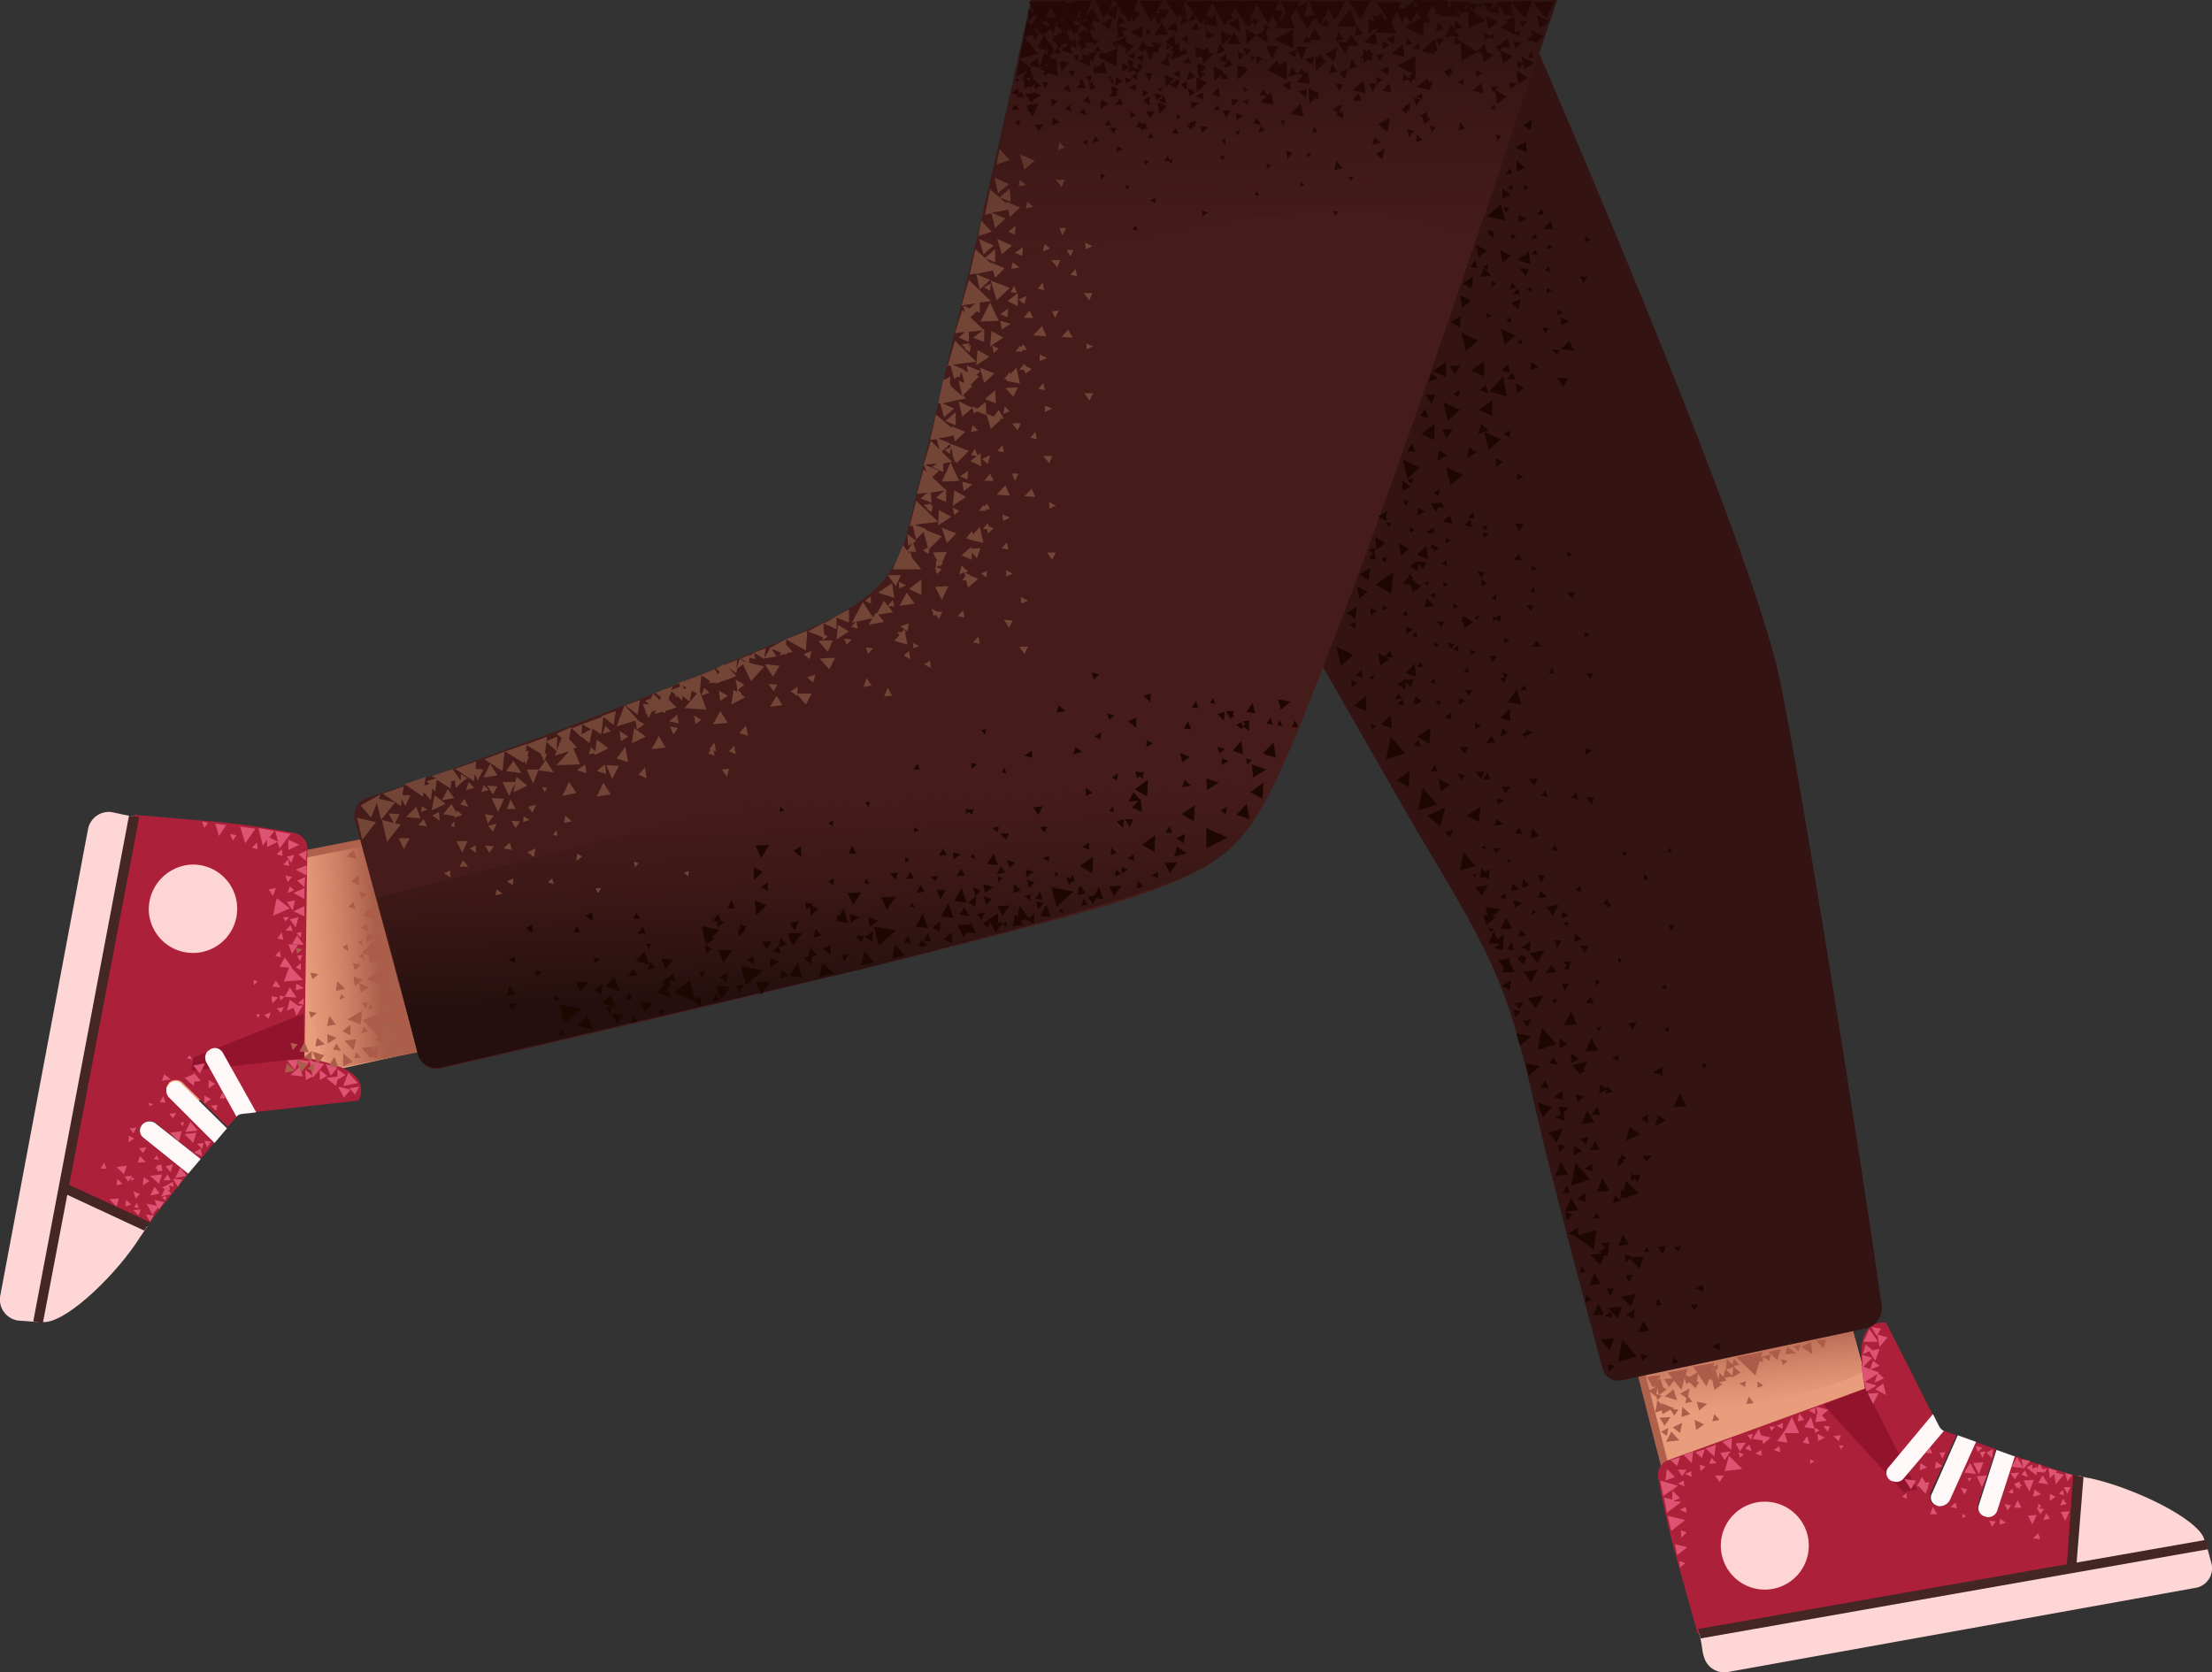 <svg xmlns="http://www.w3.org/2000/svg" xmlns:xlink="http://www.w3.org/1999/xlink" width="302.635" height="228.832" viewBox="0 0 302.635 228.832">
  <rect x="0" y="0" width="302.635" height="228.832" fill="#333333" stroke="none"/>
  <defs>
    <linearGradient id="linear-gradient" x1="0.022" y1="0.546" x2="0.476" y2="0.502" gradientUnits="objectBoundingBox">
      <stop offset="0" stop-color="#cc7a5e" stop-opacity="0"/>
      <stop offset="0.92" stop-color="#aa5f4b"/>
    </linearGradient>
    <linearGradient id="linear-gradient-2" x1="0.564" y1="0.965" x2="0.503" y2="0.532" xlink:href="#linear-gradient"/>
    <linearGradient id="linear-gradient-3" x1="0.505" y1="0.344" x2="0.553" y2="0.814" gradientUnits="objectBoundingBox">
      <stop offset="0" stop-color="#341413" stop-opacity="0"/>
      <stop offset="1" stop-color="#240f0e"/>
    </linearGradient>
    <linearGradient id="linear-gradient-4" x1="0.507" y1="0.836" x2="0.485" y2="-0.198" xlink:href="#linear-gradient-3"/>
  </defs>
  <g id="_11" data-name="11" transform="translate(-54.848 -206.199)">
    <path id="Path_11822" data-name="Path 11822" d="M77.7,326.7l38.4-7.7,4.9,29.1L74.7,358.4l3-31.7Z" fill="#ea9d7d"/>
    <path id="Path_11823" data-name="Path 11823" d="M96.1,335.8c1.2,11.8,3.7,16.8,3.7,16.8l20.8-4.1-4-29.4L97,322.6c0-.1-1.7,4.6-.9,13.2Z" fill="url(#linear-gradient)"/>
    <path id="Path_11824" data-name="Path 11824" d="M116.6,318.6l-40.1,7.9.2,1,40.1-7.9Z" fill="#af614b"/>
    <path id="Path_11825" data-name="Path 11825" d="M285.2,417.4l-9.8-38,28.7-6.4,12.7,45.7-31.6-1.3Z" fill="#ea9d7d"/>
    <path id="Path_11826" data-name="Path 11826" d="M293.2,398.5c11.7-1.8,16.6-4.6,16.6-4.6l-5.2-20.6-29.1,5.5,4.5,19.5S284.8,399.8,293.2,398.5Z" fill="url(#linear-gradient-2)"/>
    <path id="Path_11827" data-name="Path 11827" d="M276,378.7l-1,.3,10.1,39.6,1-.3Z" fill="#af614b"/>
    <g id="Group_839" data-name="Group 839">
      <path id="Path_11828" data-name="Path 11828" d="M357.4,420.1l-.7-2.6-69.4,12.2c.4,1.2.4,2.5.7,3.3a2.869,2.869,0,0,0,3.2,2l63.9-11.5A2.717,2.717,0,0,0,357.4,420.1Z" fill="#fed6d6"/>
      <path id="Path_11829" data-name="Path 11829" d="M356.3,416.5c-1.5-2.9-9.9-6.8-15.4-8a13.64,13.64,0,0,1-1.7-.4l-.9,12.6,18.4-3.2A10.374,10.374,0,0,1,356.3,416.5Z" fill="#fed6d6"/>
    </g>
    <path id="Path_11830" data-name="Path 11830" d="M330.4,405.4l-2.4,7.4a1.291,1.291,0,0,1-1.3.9.9.9,0,0,1-.5-.1,1.43,1.43,0,0,1-.7-1.7l2.4-7.4-2.8-1-3.6,8a1.34,1.34,0,0,1-1.3.8c-.2,0-.4-.1-.6-.1a1.407,1.407,0,0,1-.6-1.8l3.5-7.8-2.2-.8-7.4-14.6s-3.3-.7-3.4,4a29.232,29.232,0,0,0,.5,5L283.1,406a2.1,2.1,0,0,0-1.4,2.3,125.935,125.935,0,0,0,3.2,13.5l2.2,7.9,51-8.9.9-12.6c-2.3-.7-5.5-1.7-8.6-2.8Z" fill="#ad203a"/>
    <path id="Path_11831" data-name="Path 11831" d="M319.8,412.2a.9.9,0,0,0,.5.1,1.561,1.561,0,0,0,1.3-.8l3.6-8-2.5-.9-3.5,7.9a1.145,1.145,0,0,0,.6,1.7Zm6.6,1.5c.1,0,.2.1.4.1a1.291,1.291,0,0,0,1.3-.9l2.4-7.4-2.5-.9-2.4,7.5a1.194,1.194,0,0,0,.8,1.6Z" fill="#fff8f8"/>
    <path id="Path_11832" data-name="Path 11832" d="M298.5,423.3a6.017,6.017,0,1,0-7.8-3.4,6.017,6.017,0,0,0,7.8,3.4Z" fill="#fed5d5"/>
    <path id="Path_11833" data-name="Path 11833" d="M304.3,398.4l11,12,1.8-.4-7-13.8-5.8,2.2Z" fill="#92142c"/>
    <path id="Path_11834" data-name="Path 11834" d="M313.4,408.7a.764.764,0,0,0,.5.2,1.237,1.237,0,0,0,1.4-.4l5.5-6.5c-.6-.3-.6-.6-1.5-2.3l-6,7.2a1.193,1.193,0,0,0,.1,1.8Z" fill="#fff8f8"/>
    <g id="Group_840" data-name="Group 840">
      <path id="Path_11835" data-name="Path 11835" d="M287.5,430.4l-.3-1.3,69.5-12.2.2,1.3-69.4,12.2Z" fill="#442624"/>
      <path id="Path_11836" data-name="Path 11836" d="M338.9,420.8l-1.3-.1.9-12.7,1.4.3-1,12.5Z" fill="#442624"/>
    </g>
    <g id="Group_841" data-name="Group 841">
      <path id="Path_11837" data-name="Path 11837" d="M328.4,414.8l.9-.2-.8-.6-.1.8Zm3.9-1.2.6,1.2.6-1.3-1.2.1ZM311,392l-1.4-.4.1,1.7L311,392Zm1-1.5,1.1-1.3-1.4-.4.3,1.7Zm24.1,17.2.2-.2-1.2-.4.2,1.4.6-.6.2,1.4,1.1-1.3-1.1-.3Zm-24.7-11.4,1.5.8-.4-1.6-1.1.8Zm0-3.9.6-1.6-1.2.2.2-.1-.9-.7-.4,1.3.9-.4.8,1.3Zm14.8,13.9-1.4.1.8,1.5Z" fill="#dd5472"/>
      <path id="Path_11838" data-name="Path 11838" d="M326,409.7l.7-1.6-1.4.1.7,1.5Zm11.4,4.6.6-1.3-1.2.1.6,1.2Zm-6.6-8.7-.7,1.3,1.6.2Zm-19.2-9.8-1.6-.5,1.7-1.1-.4,1.2,1.3-.6-.8-.7.1-.1-2.4-.9.3,2.2.1-.1.3,1.4Zm-8.4,5,1.6-.2-.7-.7.9-.8-1.7-.4.2.7Zm20.4,6.9,1.6.2-.8-1.5-.8,1.3Zm-27.5-3.9,1-.9-1.4-.3.4,1.2Zm-4.5,1-1.4.2.6,1Z" fill="#dd5472"/>
      <path id="Path_11839" data-name="Path 11839" d="M288.1,404.5l-1.3.4.9.8.4-1.2Zm4.8.3.8-1.2-1.4.1Zm-8.2.8-1.3.4.9.8.4-1.2Zm49.6,2.5-.6,1,1.4.2Zm-1.7-2-1.2-.2.3,1.3.9-1.1Zm.5,2.6-1.4.1.8,1.5Zm-2-1-1.2.1.6.8Zm.3.3.9.3-.4-.9Zm3.9,3.6.8-.6-.8-.4ZM290.1,409l.6-.9h-1.2Zm-5.7-1.7.6.9.6-.9Zm9.2-2.9.9.4-.3-.9Zm-6.1,3.1.7-.6-.8-.3.1.9Zm-2.6,9.1.7-.7-.8-.3.1,1Zm-.2,4.1.7-.6-.8-.3.1.9Zm32.9-14.3-.1,1,1-.4Zm2,.8,1-.4-.9-.6Zm6.5-1.5.4-.9-.8.1Zm-5.5.1.4-.9-.8.1Zm1.1,6.6.9.2-.2-.8-.7.6Zm-2.8-8.1-.6.7.9.1-.3-.8Zm0,9.1h1l-.6-1ZM301,399.6l-.2,1.1.9-.2-.7-.9Zm17.3,9.5-.5-.8-.7,1.3h.3l.9,1,.3-.8h.1l-.1-.1.2-.7-.5.1Zm-7.7-21-.8,1.7h2ZM289,405.7l-.3.8,1-.1-.7-.7Zm9.8-4.8-.9.4.8.4Zm4.4-2.1-.9.4.9.5Zm-6.3,2.6.3.6.5-.6Zm18.2,9.6.6.3v-.8Zm14.5-.6.7.2-.1-.7Zm-6.3,3.5.5-.2-.4-.4Zm1-5,.3-.5-.6.1.3.4Zm12.8,1.2-.6.5.7.2Zm-3,2.2-.4-.4v.6h-.2l.5.9.5-.7-.7-.1.3-.3Zm.8-5.2-.6.2.3.4.3-.6Zm-28.2-2.6.4-.5h-.6Zm-9.2.1.9.3-.1-.8Zm-2.5.5.9.3-.1-.8Zm-2.1.6.5-.5-.7-.3Zm1.8-3.3-.8.2.5.6.3-.8Zm8.4-.8.1.7.6-.4-.7-.3Zm-17.7,6.3.9.4-.1-.8Zm-.1,1.7-.1-.8-.8.4Zm.3,3.6-.1-.8-.8.4Zm30.7-3.2.7-1.2-1.6-.2.9,1.4Zm-10.6-7.3.7.7.3-.8-1,.1Zm5.4-4.4.8-1.5-1.5.1Zm-.4-4.7,1.3-.5-.9-.7Zm-5.8,8.5.3-.7-.9-.1.6.8Zm-3.2-.6,1.4.2-.5-1.6Zm-9.9,1.5-1.3.5,1.2,1.1.1-1.6Zm-2.2.9-1.4.5,1.2,1.1.2-1.6Zm-3.3,2.5.2-1.6-1.3.5,1.1,1.1Zm8.3-3.3,1.4.2-.5-1.6Zm-11.7,4.1-.2,1.6,1.3-.5-1.1-1.1Zm19.6-.7.6-.3-.6-.3v.6Zm9.7-18.5-1.3-.2.7,1.2.6-1Zm-10.1,14.7-.6.9.9.2Zm1.5.7.9-.5-1-.5Zm27.7,5.5-.2.1-.1-.1v.1l-.6.3.3.3-.1.2.3-.1.3.3v-.4l.3-.1-.3-.3v-.3h.1Zm3.1,5.3.9-.2-.5-.7-.4.9Zm-7,.9.5-.7-.9-.1.4.8Zm.1-10.6-.9.5.8.7Z" fill="#dd5472"/>
      <path id="Path_11840" data-name="Path 11840" d="M323.6,410.7l.4-.7-.9-.2.5.9Zm6.8,1.8h1l-.5-1Zm-4.3-8.2-.9-.2.2.8.7-.6Zm6,2.7,1.4,1.1v-.5l1.1.1-.7-1.2-.4.7v-.3l-.6.3v-.6Zm5,4.3-.4.9.9-.2-.5-.7Zm-7.6,1.6.5-.7-.9-.2.4.9ZM333,411l1.1-.3-.9-.7Zm4.7-.4.4-.9h-.9Zm-4.7,6.1,1,.1-.3-.8-.7.7Zm5.4-8.7-1-.2.3,1.1Zm-47.6-.5,2.4-.3-1.8-1.8-.6,2.1Zm9.2-7.4-1,2V402l-1,1.4,1.4.2-.4-1.3h2Zm-16.2,11.5.9-.4-1.1-1.1.8-.6-2.4-.7.4,2.1,1.3-.9-.1,1.4-1.1-.3.4,2.1,2-1.5-1.1-.1Zm-.8,2,.5,2.1,1.9-1.5Zm1.3,5.4,1.4-1.1-1.7-.4.3,1.5Z" fill="#dd5472"/>
    </g>
    <g id="Group_842" data-name="Group 842">
      <path id="Path_11841" data-name="Path 11841" d="M57.3,386.9l2.7.2,13.2-69.2c-1.2-.1-2.5-.5-3.3-.6a2.91,2.91,0,0,0-3,2.3l-12,63.8a2.917,2.917,0,0,0,2.4,3.5Z" fill="#fed6d6"/>
      <path id="Path_11842" data-name="Path 11842" d="M61.1,387.1c3.3-.3,9.9-6.8,12.9-11.6.3-.4.6-.9,1-1.5l-11.5-5.3L60,387.1Z" fill="#fed6d6"/>
    </g>
    <path id="Path_11843" data-name="Path 11843" d="M80.6,366.8l-6.1-4.9a1.274,1.274,0,0,1-.4-1.5c.1-.2.1-.3.3-.4a1.374,1.374,0,0,1,1.8-.1l6.1,4.9,1.9-2.3L78,356.3a1.4,1.4,0,0,1-.3-1.5c.1-.2.2-.3.3-.5a1.4,1.4,0,0,1,1.9.1l6.1,6,1.6-1.8,16.3-1.8s1.8-2.9-2.5-4.6a28.936,28.936,0,0,0-4.9-1.3l.4-28.6a2.14,2.14,0,0,0-1.7-2.1,116,116,0,0,0-13.8-1.8l-8.2-.7-9.7,50.8L75,373.8l5.6-7Z" fill="#ad203a"/>
    <path id="Path_11844" data-name="Path 11844" d="M78,354.5c-.1.1-.2.3-.3.4a1.432,1.432,0,0,0,.3,1.5l6.2,6.2,1.7-2-6.1-6a1.192,1.192,0,0,0-1.8-.1Zm-3.7,5.6c-.1.1-.1.2-.2.3a1.24,1.24,0,0,0,.4,1.5l6.1,4.9,1.7-2-6.2-4.9A1.388,1.388,0,0,0,74.3,360.1Z" fill="#fff8f8"/>
    <path id="Path_11845" data-name="Path 11845" d="M75.2,330.6a6.05,6.05,0,1,0,6-6.1A6.171,6.171,0,0,0,75.2,330.6Z" fill="#fed5d5"/>
    <path id="Path_11846" data-name="Path 11846" d="M96.4,344.9l-15.1,6-.2,1.8L96.5,351l-.1-6.1Z" fill="#92142c"/>
    <path id="Path_11847" data-name="Path 11847" d="M83.6,349.8c-.1.1-.3.2-.4.3a1.357,1.357,0,0,0-.1,1.5l4.1,7.4c.5-.5.7-.3,2.7-.6l-4.6-8.2a1.227,1.227,0,0,0-1.7-.4Z" fill="#fff8f8"/>
    <g id="Group_843" data-name="Group 843">
      <path id="Path_11848" data-name="Path 11848" d="M72.5,317.8l1.4.2L60.7,387.3l-1.3-.3Z" fill="#442624"/>
      <path id="Path_11849" data-name="Path 11849" d="M63.2,369.3l.6-1.2,11.5,5.3-.7,1.2-11.4-5.3Z" fill="#442624"/>
    </g>
    <g id="Group_844" data-name="Group 844">
      <path id="Path_11850" data-name="Path 11850" d="M72.5,361.6l-.1.9.8-.5-.7-.4Zm-.3,4.1-1.4.2,1,1Zm27.9-12.3.9-1.1-1.6-.5Zm1,1.5.8,1.5.9-1.1-1.7-.4ZM76.5,371.4l.1.3.7-1-1.3-.3.3.8-1.4-.3.8,1.5Zm19.3-19.2-1.2,1.1,1.7.2-.5-1.3Zm3.7,1.5,1.3,1.1.3-1.1v.2l1-.6-1.1-.8v1l-1.5.2Zm-18.2,8.9.4-1.4-1.6.2,1.2,1.2Zm-3.2-1.4,1.2,1.2.4-1.4-1.6.2Zm-8.3,9.1,1,1,.3-1.1Zm10.6-3.2-.9-1.1-.7,1.4Zm15.8-14.4,1-1.3.4,2-1-.8.1,1.4.9-.5v.2l1.6-1.9-2.1-.5v.1l-1.4-.2.5,1.5ZM94.5,343l-.4,1.5.9-.4.4,1.1.9-1.4h-.7l-1.1-.8ZM80.9,359.7l-.7,1.4,1.7-.2-1-1.2Zm13.4-24.3.5,1.3.8-1.2-1.3-.1Zm.6-4.6.3-1.4-1.1.2.8,1.2Z" fill="#dd5472"/>
      <path id="Path_11851" data-name="Path 11851" d="M96.5,327.6l.1-1.4-1.1.5Zm-2,4.4.8,1.1.4-1.4-1.2.3Zm2.2-8,.1-1.4-1.1.5Zm-20,45.5-.7-.9-.6,1.2,1.3-.3Zm2.5-.9.6-1-1.3-.1.7,1.1Zm-2.6-.4.4-1.3-1.6.2,1.2,1.1Zm1.6-1.6.3-1.1-1,.3.7.8Zm-.4.3-.6.8h1Zm-4.7,2.3.3,1,.6-.6Zm18.5-41.3.6.9.4-1.1Zm3.5-4.7-1,.2.6.9Zm-.5,9.6-.7.7,1,.1-.3-.8Zm-.7-6.8.3.9.6-.7-.9-.2Zm-7.6-5.7.4.9.5-.7-.9-.2Zm-3.8-1.7.3.9.5-.7-.8-.2Zm1.8,35.9-.9-.5v1.1Zm-1.5,1.6v1.1l.9-.6Zm-1,6.6.7.7.2-.8-.9.1Zm1.9-5.2.7.7.2-.8-.9.1Zm-6.5-1.3-.5.8.8.1Zm8.5.3-.4-.8-.4.8Zm-8.4-3.3-.3.9,1.2-.2-.9-.7Zm19.1-11.8-1-.6-.1.9Zm-15,12.8.9-.1-.9-1.1-.1.2-1.2.5.6.5-.1.1h.2l.6.5Zm22.4.2-1.3-1.4-.7,1.8ZM95.1,328l-.6-.5-.3.9Zm.9,10.9V338l-.7.6Zm.4,4.8v-.9l-.8.7.8.2Zm-.2-6.8-.7.1.4.7.3-.8ZM80.8,350.6l-.4.4.8.2Zm-4.5,13.7-.4.5.7.1-.3-.6Zm-1.1-7.2.1.5.5-.3Zm4.3,2.8.4.4.1-.6Zm-5.7,11.6-.2-.7-.4.6Zm-1-3.7.5-.3-.5-.2.1-.2-1,.1.5.7.4-.6Zm4.7,2.7.1-.6-.6.1ZM89.9,345l.3.5.2-.5Zm3.2-8.7-.6.7.8.2-.2-.9Zm.3-2.5-.6.8.8.2-.2-1Zm.2-2.1.3.6.5-.6Zm2.4,2.8.1-.8-.7.2.6.6Zm-2.2,8.1-.7-.2.1.7Zm.5-18.8-.7.7.8.2-.1-.9Zm-1.6-.7.8.2-.1-.9-.7.7Zm-3.4-.9.8.2-.1-.9-.7.7Zm-8,29.8.9,1.1.7-1.4Zm10.6-7.3-.9.4.6.5Zm2.2,6.6,1.1,1.3.5-1.4Z" fill="#dd5472"/>
      <path id="Path_11852" data-name="Path 11852" d="M98.6,352.6V354l1-.6Zm-5.9-8.4.6.6.4-.8-1,.2Zm1.8-2.9-.7,1.3,1.6.1Zm2-9.7v-1.4l-1.5.7,1.5.7Zm0-2.4v-1.5l-1.5.7Zm-1.2-4,1.5.8v-1.4Zm.2,9-.7,1.2,1.6.1-.9-1.3Zm.3-12.4-1.5-.7v1.4l1.5-.7Zm-6.3,18.5.1.7.5-.5ZM103.4,356l.6-1.1-1.3.2.7.9ZM93.2,341.3l-.6-.9-.5.8ZM92,342.5l.1,1,.8-.8ZM77.1,366.4l-.1-.2h.1l-.1-.1-.1-.6-.4.2-.2-.1v.3l-.3.1.4.2v.3l.4-.1h.3Zm-6.2,1.1-.1.9.8-.2-.7-.7Zm1.7-6.9.5.7.4-.8-.9.1Zm9.9,3.8-.2-1-.9.5ZM78,358.6l.5.6.5-.7Zm-4,5.8-.3.9,1.1-.1-.8-.8Zm9.2-1.2.5-.8-.9-.1Zm-4.7,4.7-.5.3-1,.5.4.2-.5,1,1.4-.3-.5-.6.3.1-.1-.7.6.2-.1-.7ZM72.8,371l-.7-.6-.1.9.8-.3Zm1.1-7.7.5.7.5-.8-1,.1Zm.6,4-.1,1.1.9-.6Zm-1.4,4.5.7.7.3-.8-1,.1Zm-4-6.5-.5.8h.8Zm6.3,8.1.5-.9-1.1-.1Zm17.3-44.3-.5,2.4,2.3-1Zm3.6,11.2-1.6-1.7h.1l-1-1.4-.7,1.3,1.3.1-.7,1.9,2.6-.2Zm-4.9-19.2v1l1.4-.7.3.9,1.5-2-2.1-.4.4,1.5-1.2-.6.7-.9-2.2-.4.6,2.4.6-.8Zm-1.6-1.5-2.1-.3.7,2.3Zm-5.5-.7.5,1.7,1-1.5Z" fill="#dd5472"/>
    </g>
    <path id="Path_11853" data-name="Path 11853" d="M298.5,299.9c-3.4-17.2-26.2-70.5-36.2-93.7H243l-41.7,31,47.4,82.7c10,16.7,12.3,20.6,16,37.1,2.3,10.2,7.6,29.7,9.4,36.5a2.21,2.21,0,0,0,2.5,1.6L310,388a2.836,2.836,0,0,0,2.3-3.1C310.5,371.9,302.4,319.5,298.5,299.9Z" fill="#341413"/>
    <path id="Path_11854" data-name="Path 11854" d="M196.1,206.2c0,.1-12,51.5-17.1,72.7-2.5,10.4-11.5,12.4-25,18.2-19.2,8.2-41.9,16-49,18.3a2.533,2.533,0,0,0-1.6,3l8.7,32.2a2.516,2.516,0,0,0,3,1.8c13.7-3.1,81.9-18.9,95.6-23.7,15.3-5.4,16.2-8.1,27-36,9.5-24.4,26.1-74.5,30.1-86.5H196.1Z" fill="#451c1a"/>
    <path id="Path_11855" data-name="Path 11855" d="M112,350.4a2.635,2.635,0,0,0,3.1,1.9l57.7-13.5c13.1-3.3,33.8-8.7,42-11.8,9-3.5,10.4-6.5,13.5-11.5,4.4-7.2,8.6-19.7,8.6-19.7L106.5,329Z" fill="url(#linear-gradient-3)"/>
    <g id="Group_845" data-name="Group 845">
      <path id="Path_11856" data-name="Path 11856" d="M124.6,321.5l-.9.8,1.2.2-.3-1Zm-5.8-.2h-1.5l.8,1.6Zm-8.7,1.1.8-1.5h-1.5Zm28.5-9.6.9-1.8-1.7-.1Zm-10.1-1.2,2.1.3-1.1-1.7-.9,1.3h-1.7l.9,1.9.7-1.8Zm-3.4-1.3-1,1.4,2.1.3-1.1-1.7Zm.3,2.9h-1.8l.9,1.9Zm-3.5-2.5-.9,1.9,1.9-.3Zm22.1-2,1.9-.2-.9-1.6-1,1.8Zm10.4-3.6-1-1.6-1,1.8,2-.2Zm-17.9,10.1,1.9-.3-1-1.6Zm-3.8-2-.9,1.9,1.9-.4ZM158,295.5h0l-.6.5v-.2l-1.2.5,1.1.7.1-.8.8.2-.2-.9,1.4.9.2-1.5-1.6.6Zm2.2,7.4,1.7-.2-.8-1.3Zm-44.9,12.8,1.7-.3-.9-1.2-.8,1.5Zm4.6-4.3.1-1-2.9,1,2.6,1.7.1-1,.4.9.8-1.5Z" fill="#724537"/>
      <path id="Path_11857" data-name="Path 11857" d="M123.8,315.5l-1.7-.1.9,1.9.8-1.8Zm-1.2,13.2,1-.2-.8-.6-.2.8Zm.3-14.9-1.4-.1.8,1.2Zm-3.9-.6-.4,1.1,1.1-.3-.7-.8Zm-5,4.6,1,.7-.1-1.2Zm23.8-5.7-.2-1.3-1.1.9Zm8.6-7.2,1.3.3-.2-1.2-1.1.9Zm-12.6,6.7,1.3.4-.2-1.2-1.1.8Zm-1.8,7.2,1.1-.2-.9-.8-.2,1Zm7.8-11.2,1-.6-1.2-.8Zm16.3-11.3-.5,1.4.1-1.2-1.8.7-.1-.1-.1.1-.9.5.5.4-.2.4-.4-.6v-.2l-2.1.9-3,1.1.3.2-.1.3-1.1.4.2-.5-2.4.9.8.6-.2.4-.4-.4v-.2l-.1.1-.4-.4-.3.7-.8.3.5.4v.1l-.8-.1.4,1.1-.1.3.2-.1.3.7.4-.9.6-.2-.2.5,1.1-.3.3.2.1-.3,1.5-.5-1.1-1.1.4-1.1.6.5-.1.2h.4l.6.6v-.6h.1l.9.7.3-1.5.7.4-1.7,2,3,.2-.9-2.5.2-2.2,1.2.8-.2.3.6-.1.2.1v-.1h.2l-.1.2,1-.4h.1l1.8-.7-1.1-1.1,1.1.7.1-.6.8-.6,1.1,2.3,1.8-2-2.8-.7-.5-.4Zm-7.6,4.2-.3-.5.6.3Zm-6.1,1.5-2,.7,1.7,1.3Zm-4.3,6.6-1.6-1.2-.2,1.6-.6-.6-.3,1,.8-.1v.2l1.9-.9Zm3.5-2.8-.3,2.1,1.9-.9-1.6-1.2Zm-16.1,6.7-.4,2.1,1.9-.9ZM114.3,315l-.4,2.1,1.9-.9Zm40-2.5.3-1.1-1,.1Zm8.7-11.7.9.6.1-1.2Zm-13,4.5.8-.6-1-.6Zm-23.5,12.6-.1.8.9-.3Zm4,2.5.6.2-.1-.8-.5.6Zm-1.5-6.5.4.7.3-.6Zm-16.6,3.4.9-.3-.7-.5-.2.8Zm4.1,1.9.6.2-.1-.8-.5.6Zm32.5,6.9.1-.7-.7.2.6.5Zm-7.3-1.2.5-.6-.6-.2.1.8Zm.5-12.7,1.1.5-.2-1.5-.9,1Zm4.8-5.5.6-.9-1.1-.2Zm-8.6-.4-.7-.8-.4,1.1,1.1-.3Zm27.7-6.7.3-1.1-1.1.4Zm-.5-3.2.3-1.1-1.1.4Zm1.8-2.6.7-.5-.5-.3-.1-1.5,1.8.8v-1.6l1.7.7v-1.8l-1.7.9-1.7,1v-.1l-2.2,1.2,2,.8Z" fill="#724537"/>
      <path id="Path_11858" data-name="Path 11858" d="M155.7,300.9l-.5-.3-.3,2,1.9-1-.6-.4.1-.1-.5-.5.9-.7-1.2-.7.2,1.2v.5ZM139.2,310l1.6.5-.4-2.1-1.2,1.6Zm15.4-1,.9.4-.2-1.2-.7.8Zm-2-1.2-.7.9.2.1-.4.5.9.3-.1-.7.3.1-.2-1.2Zm12.5-5.2.8-1.5h-2.1Zm3.2-4.8.8-1.6-2.1.1Zm9.8-12.9h-1.8l1.1,1.5Zm-8.6,6.8-.2,2,1.7-1.1Zm-.7,2.1-2,.1,1.3,1.5Zm-7.3,3.5-2-.2,1.1,1.7Zm-43.7,19,1.1.3-.5-1.1-.6.8Zm9.9,1.1.5-1.1-1.1.3.6.8Zm-3-1.8-.5,1.3h1.2Zm-12.6,3.5,1.2.2-.5-1Zm10.7-.2-1.2.3.7.8.5-1.1ZM174,287.8l-.8.6.8.4Zm-39.8,23-.9-2.2.5-.1-1.1-1.2.3-1.5,1.4,1.3V307l1.1.9.4-2,1.2.8.3-2.4,1.4,1.1.3-1.9-2,.7.1.1-2.7,1,1.2.7-1.3.7.1-1.4-1.5.6v-.2l-2,.9.7.6-.7,1.7.1-1.9-1.5.6.1-.6-2.9,1.1,2,1.2.5,1.1.4-1.1h-.3l.2-1.6L131,309l-.2.6,1.9-.6-1.7,1.9,3.2-.1Zm-21.8,7.4-.6-1.6-1.4,1.4Z" fill="#724537"/>
      <path id="Path_11859" data-name="Path 11859" d="M112.8,314.6l1,1.1.2-1.6.4.4.2-1.6,1.9,1.2.1-1,.5-.1.1,1,1-.9.6-.4-.9-.6v.8l-.2-.1-.8-1.2-.1.2.1-.4-3,1,.6.3-1.3.4.4.4-.7.2.2-1.2-2.9,1,2.5,1.7.1-.6Zm9.9-3.5v.2l.1-.1.8.5.3-2.7,2.6,1.6v-.4l.3.6.4-1.1H127l.2-.8-.4.1.1-1-2.9,1-2.9,1.1,1.6,1Zm19.1-6.3.2,1.2,1-.7-1-.6h.1l-1.8-2-1.1,2.9Zm-32,10.7.5,1,.7-1.5h-1.1l.2-1.2-2.9,1,2.5,1.7.1-1Zm-.9.5-2.2-.5.2-.6-2.7,1.5,1.4,1.7.8-2,.6,2.3,1.9-2.4Zm0,2.9.6-1.3-1.5-.1.7,1.3-1.6-.4.7,3,1.9-2.4-.8-.1Zm-4.5,2.2,1.9-2.4-2.6-.6ZM176.9,286l-1.9,1.3,2.2.7Zm-51.5,33.5.6-.9-1.2-.1Zm-4.4-5.9-.3,1,1-.3Zm-1.9,8.7.9.6-.1-1Zm34.1-21.6.2,1.4,1-.7-1.2-.7Zm2.8,5.8,1.2.4-.3-1.4Zm5.2-6.6-1.2-.1.7,1Zm-10.4,1.5,1.1-.4-.7-.7-.4,1.1Zm11.7-5.8.8-.2-.9-1v-.7l2.7,1.5.2-2.7-3,1.2-2.2,1.2h.1l-.8,1.4,1.7-.3-.7-1,1.3.5-.2.4.7-.2.2.1.1-.2Zm-40.7,27.3.6-.9-1.2-.1Zm-4.2-5h0l.5-.2-.7-.6-.1.3-.7-1.2-1.1,1.4,1.6.3-.1.2.6-.2Zm-2,7.8.9.6-.1-1Zm6-6.8.8-1.1-1.2-.2.4,1.3Zm-3.9,5.9h1.2l-.7-.9Zm10.2-1.3.2-1.2-1.1.5.9.7Zm5.8.5.8-.6-.7-.4Zm-3.9,2.9.8.3-.2-.8Zm6.9,1.5.4-.7-.8.1.4.6ZM125,327.3l.1-.9-.9.4Zm60.6-62.9v-1.8l-1.4,1.2,1.4.6Zm6-.9h.6l-.7-1.2-.7.9-1-.4.6,2.1,1.4-1.3-.2-.1Zm-5.1-.3,1.4-1.2.2.8.4-.3,1.3.5-.1-1.8-1.1.9-.8-.3.1.2-1.9-.9.5,2.1Zm-2.1,17.3,1.3-1.3-2-.8.7,2.1Zm1-7.2-.2,2.1,1.8-1.2Zm-2.2,4.8,1.8-1.2-1.7-.9Zm5.8-9.9-.4.3-.4-.9-.5.9.8.1-.9.7,1.5.7-.1-1.8Zm2.1-6.8-.1-1.8-1.4,1.2,1.5.6ZM187.8,281l-.3.3h-.1l-1,.9,1.4.6v-1l.7.8.5-1.4-1.2.1V281Zm-1.6-9.6,1,.4.1-1.2-1.1.8Zm1.7-7-.2.9,1-.2-.8-.7Zm5.8,7.6.5-1h-.9Zm5.1-3.4h-1.2l.8,1Zm-6.8-1.5-.7.8.9.2Zm6.8-5-1-.4v.9Zm0,20.7.5-1h-1.2Zm-6.2-2.4-.7.8.9.2Zm5.8-4.6.9-.4-.9-.5ZM195,295.7l.5-1h-1.2Zm-7-1.6.9.2-.2-1Zm6.6-5.3.9-.4-1-.5Zm-1.7,3.3.5-1-1.2-.1Z" fill="#724537"/>
      <path id="Path_11860" data-name="Path 11860" d="M185.9,290.5l.9.2-.2-1Zm6.6-5.4.9-.4-.9-.5Zm-3.1-4.6-.5-2.2-.9,1-.2-.4-.8,1h.4l-.1.1Zm2.7-3,.9-.5-1-.4Zm-9.8-1.2.2-1-.3.2.1-.4-1.1.2.5.4-.1.1.7.5Zm-2.1,5.4-.4-1.2.4-.3-1.2-.9.1,1.6.6-.4-.8,1.2h1.3Zm7.7-9.2-1.4-.4.2,1.3Zm2.4-1.5-.8,1h1.3Zm-4.9,5.7.7-.6-.9-.4Zm-.6-8.4.2-1-.9.5Zm-1.1,3.8,2.4-.1-1.2-2.5Zm0,16.2.9-1.9-1.8.1.9,1.8Zm-1.2-6.5.6,1.2-.2-.1v.9h-.1l.2,1,.7-.7-.8-.3.5-.2.1.1.1-.2.3-.1-.2-.1.7-1.6-1.9.1Zm12-17.7h-1.2l.8,1Zm-2.4-1.3.9-.3-.7-.7Zm3.7,3.3.9.2-.2-1Z" fill="#724537"/>
      <path id="Path_11861" data-name="Path 11861" d="M179.6,282.5l-.2-.8-.2.2-.8-1.1-1.4,3.3h3.9Zm.7-8.7,1.4-.2-.9.8,1.5.6-.1-1.4,1.9-.3-1.2,1,1.4.6v-1.8l-.1.1-1.8-1.7.9-.9-1.9-.8,1.6-.2-.6.5,1.5.7v-1.2l1.2-.2-1.4-1.4,1.2-1.1-1.7-.7,2.1-.4.2.8,1.4-1.3-1.9-.8.1.3-2.2-1.9-.8,3.5.9-.1.4,1.4-1.2-1.2-1,3.4h.1l.3.9-.4-.4-.9,3.4Zm3.2-12.4.5,1.9,1.4-1.2-1.6-.7,3.2-.7-.4-.4,1.3-1.3-.3-.1,1.2-1.2-.4-.2.6-.5-1.9-.8.2.9-.6-.2.1-.1-1.6-.7,3.2-.4-2.9-2.9-1,3.5.4-.1.5,1.9.5-.4.2.2.2-.7.1-.1.4,1.5-.8-.3.5,2.1-1.5-1.3-.2-.5.1-.9-.9.5V258l-.1.2-.7,3.2h.3Zm-4.3,25.4,1.7.8v-2.1l-1.7,1.3Z" fill="#724537"/>
      <path id="Path_11862" data-name="Path 11862" d="M182.3,289.5l.3,1,.3-.2.4.6.5-1h-.7Zm-.4-7.5.1-.7,1.7-1.7-2.2-.9.1-.1L180,278l3.2-.4-3-2.9-.9,3.5.4-.1.5,1.9,1-1,.6,2.1-.7.4.8.5Zm8-6.9-.4.4-.1-.2-.6.8h1l-.1-.2h.6l-.4-.8Zm2.5-2.5-1.2,1.3,1.8.1Zm-2.4,5.2-.2.2-.5.6h.6l.1.6.8-.7-.7-.3-.1-.4Zm-2.5,7.1-.1-.2-.1.1-.4-.2.4-.2-.9-.8-.3,1.2.7-.3.1.6-.4.5h.5l.3,1,1.4-1.2Zm2.3.3.1-.9-.8.4Zm-16.8,15,1.1-.2-.7-1-.4,1.2Zm-2.3-5.8.7-.7-1.1-.1.4.8Zm7.8,1.5.9.5-.2-1.1Zm-2.7,5.6,1.1-.1-.6-1.1Zm-2.2-5.8.7-.8-1-.1Zm7.7,1.4.9.5-.1-1-.8.5Zm-4.3-8.8-.7.8-.5-.7-1,1.8-.1-.2-.4.7-1.4-2.1-1.5,2.8,2.8-.6-.5.9,2.1-.4-.8-1,2-.3-.6-.9.8.1-.2-.9Z" fill="#724537"/>
      <path id="Path_11863" data-name="Path 11863" d="M178.9,287.3l-1,1.8,2.1-.3Zm-7.6,4.7.9.2-.2-1Zm6.6-5.3.9-.4-1-.5Zm.8,6.2.1-.2h-.1l-.1-.4.4.3.2-1.1-1.2.4.6.4-.4.4h-.6l.3.4-.7.8,1.8.5-.3-1.5Zm1.1,2,.8-.3-.8-.4v.7ZM195,274.1l1.5.1-.5-1.1Zm-4.7-5.6-1.1.5.8.7Zm.7-28.2-1.4,1.2,1.4.6Z" fill="#724537"/>
      <path id="Path_11864" data-name="Path 11864" d="M188.9,245.8l1.4-1.3-1.9-.8,2.3-.5.3,1,1.3-1.3-1.9-.8.1.2-2.2-2-.8,3.5.9-.2.5,2.2Zm.5-4.8,1.4-1.2-2-.9.6,2.1Zm2.5,0,1.4-1.2-2-.9.6,2.1Zm-2.8-4.6-.4,2.1,1.8-.6-1.4-1.5Zm1.8,20.9-2-.8.6,2.1,1.4-1.3Zm-.4-5.8-.2,2.1,1.8-1.2-1.6-.9Zm-2.1,4.7,1.8-1.2-1.6-.9Zm5.7-8.1v-1.8l-1.4,1.1Zm-1.4,1.5.1-1.2-1.1.8Zm.7-7.5-.2.9,1.1-.2-.9-.7Zm5.8,7.6.5-1-.9.1Zm5.1-3.4h-1.2l.8,1Zm-6.8-1.4-.7.8.9.2Zm6.8-5-1-.5.1.9ZM203.2,260l.7,1,.5-1Zm-5.6-1.4-.7.8.9.2Z" fill="#724537"/>
      <path id="Path_11865" data-name="Path 11865" d="M203.5,254l.9-.4-.9-.4v.8Zm-9.1,4.7-.5-2.2-.8.9-.1-.3-.8,1h.4l-.1.2,1.9.4Zm3.7-3.5-1-.5v.9Zm-10.6-.8.2-1-.3.2.1-.4-1.1.1.5.5-.1.1.7.5Zm6.6,4.8-1.7.1,1.1,1.2.6-1.3Zm-2.4-9.1.2,1.2,1.2-.8Zm-6.2,19.3.1-.1.1.3,1.7-1.7-2.6-1,.4,1.4-.1-.1.4,1.2Zm10.2-20.7-.8,1h1.3Zm-5.1,4.8.2,1,.7-.6Zm-.3-7.5.1-1-.9.5.8.5Zm-1.3,4.2,2.5-.1-1.2-2.5Zm2.2-2.9,1.8-1.7-2.6-1Zm8.3-4.5.4-1h-1.2Zm-1.7-3.2-.3,1,1-.4Zm3.5,4.2.9.2-.2-1Zm-7.3,2.5-.4-1-.5.9Zm-8.5,5.5,1.4-.2-.9.8,1.4.6v-1.4l1.9-.2-1.3,1,1.5.6v-1.8l-.1.1-1.8-1.7.9-.8.4.2v-1.4l1.5-.2-3-2.9-1,3.5,1.9-.3-.8.7-.9-.4.3,1-.4-.4-1,3.2Zm7.6-18L193,232l-1.4,1.2Zm-2.1,3.6,1.4-1.3-1.9-.8,2.3-.4.2,1,1.4-1.3-1.9-.8v.2l-2.2-1.9-.7,3.5.9-.2Zm1.9-6-2-.9.5,2.1,1.5-1.2Zm3.5-3.2-2-.9.6,2.1,1.4-1.2Zm-4.8-1.6-.4,2.1,1.8-.6-1.4-1.5Zm3.1,14.6.1-1.2-1.1.8Zm.7-7.4-.2.9,1-.2Zm6.3,6.6h-.9l.5.9Zm-8-2.1.1-1.2-1,.8Zm.7-7.5-.2.9,1-.2Zm5.8,7.6.5-1h-.9Zm.3-7.6h-1.2l.8,1Zm-.7-5.1-.2,1,.9-.3Zm-4.9,27.6-.4.4-.1-.2-.6.8h1l-.1-.2h.6Zm2.5-2.5-1.2,1.3,1.8.1-.6-1.4Zm2.7,1.5,1.5.1-.6-1.1Zm-4.9,5,.8-.6-.8-.4-.2-.3-.2.2-.5.6h.6l.3.5Zm-.2-9.5.3-1.1-1.1.5Z" fill="#724537"/>
    </g>
    <g id="Group_846" data-name="Group 846">
      <path id="Path_11866" data-name="Path 11866" d="M185.2,322.8l.1,1,1-.7Zm5.6.2-.9,1.4,1.5.2Zm-18.1,15.3,1.7-.4-1.3-1.6Zm4.2-.9,1.7-.4-1.3-1.6Zm17.4-7.3-.2,1.6-.4-.4-.3,1.7,1.4-.3-.4-.5.9-.2h-.1l1.1.6.1-1.4-.8.6-1.3-1.7Zm-31.4,9.6,1.7.3-.6-2.1-1.1,1.8Zm6.8-8.2-.4-.1.1.6-.2.2,1.7.3-.6-2Zm11.4-.3-1,1.8,1.7.2Zm2.5.4,1.7.2-.7-2Zm13.6-.1,1.4.2L198,330l-.8,1.5Zm-32.6,2.4h-2l.7,1.7Zm-5.6,8.4,1.2-1.7h-1.9Zm-5.2-4.4,1.3-1.7h-2Zm6.3-16.1-1.9.1.8,1.7,1.1-1.8Zm12.6,6.5-1.9.1.8,1.6,1.1-1.7Zm4.7.6-2,.1.8,1.7,1.2-1.8Zm-23.9,14,1.3-1.7-2-.1.7,1.8Zm-10.4,1.8,1.1-1.3-1.7-.1.6,1.4Zm3.9-7.2-1.7-.1.6,1.4,1.1-1.3Zm-7.8,8.8,1.1-1.3-1.7-.1.6,1.4ZM192,331.5l1-1.4-1.7.1Zm22.9-5.8,1-1.5-1.7.1Zm.6-2.3,1.7-.4-1.3-1Zm-8.2,5.4,1-1.4-1.7.1Zm-.4-6.6-.1,1,.8-.3Zm.6,2.9-.1,1,.8-.3Zm1.6-1.5.9.4v-.9Zm3.3,2.4.9.4v-.9Zm-24.8,6.7-1.7.1.8,1.7.4-.7,1.2.1-.6-1.6-.1.4Zm-1.2-5-1,1.8,1.7.2Zm18.1,1.1-.8.1.7,1,.4-.8,1,.1-.6-1.6-.7,1.2Zm-16.7-11.1.3-.8-.7.1-.4-.2v.8l.4-.3Zm-1.7,13.6,1.4.3-.7-1.2-.7.9Zm2.4,0,.6.8.5-1.1-1.1.3Zm5-2.9,1-.4-.9-.8-.1,1.2Zm-5-17.6-.8-.2.1.8.7-.6Zm3.8.4-.4.7.6.1-.2-.8Zm-2.5-5.2-.7.1.5.6Zm20.6,21.8.9-.3-.8-.8-.1,1.1Zm-7.5-5.7,1,.4-.1-1ZM160.4,335l-1.3.1.6,1.1Zm5.8-.5,1-.3-.8-.9-.2,1.2Zm-6.3-7.5-1,.6,1,.5Zm11.2,4.3.1,1.2,1.2-.8-1.3-.4Zm-10.9,7.3,1.2-.8-1.2-.5Zm13.5-6.9.1,1.3,1.2-.8Zm7.5,3.2,1,.1-.4-1.1Zm-2.7.3,1,.1-.4-1.1Zm-.8-9.6-1.1.1.8.9Zm-4.6,8.6-1.2.1.8.9ZM164.4,322l-1,.6,1.1.9Zm1.3,8.3v1.2l1.1-.9-.9-.5.2-.2-1.1-.2.2,1Zm5.7-8.4L171,323h1Zm-2.9,13.6-1.1.5,1.1.9Zm-1.6,4.3,2.1-.4-1.6-1.4Zm-15.4-4.7v.4l1.1-.9-.3-.2,1-.9-2.4-.6.4,2.3.2-.1Zm2.9-4.6h1l-.5-1.1Zm-10.7,7.7-.7-1.8-1.2,1.3,1.9.5-.3.7,1.1-.3-.7-.8-.1.4Zm14.3,0-.1-1.2-.9.5Zm-5.7,5.1,1.1-.3-.7-.8-.4,1.1Zm9.2-3.2,1.1-.4-.7-.8-.4,1.2Zm-16.4,5,.8-.6-.9-.2.1.8Zm23.8-18.7-.7.4.7.6Zm4.5,0-.3.7h.6Zm9.7-.4-.9.2.7.6.2-.8Zm-4.4-2.5v.8l.6-.5Z" fill="#1e0700"/>
      <path id="Path_11867" data-name="Path 11867" d="M179.3,330.2l.7.2-.3-.7Zm12.2-10.9-.9.2.7.6.2-.8ZM188,323l-.4.5.7.2Zm7.9,5.6-.9.2.7.6.2-.8Zm-3.9-2.2-.6-.3v.8Zm0,6.4.7.2-.3-.7Zm7.2-7.3v.7l.5-.4-.5-.3Zm.5,5.4.6.2-.2-.6-.4.4Zm-19.3-20.2-.6.8h.9l-.3-.8Zm-6.5,5.2-.7.1.5.6Zm6,3.5v.7l.7-.3-.7-.4Zm-18.3-2.8-.1.7.7-.2-.6-.5Zm7.2,1.8-.6.5.6.3ZM156,342l.6-1.1-1.1.2Zm5.4-6.2,1.1-.3-.9-1.1-.2,1.4-.1-.2-.7.8,1.1.3-.3-.9Zm9,2,.6-1.1-1.1.2Zm-28.9,1-.7,1,1.2-.1ZM141,342l-.7,1,1.1-.1-.4-.9Zm-2.7,2.9.2-1-.8.2Zm3,1.3.9-.4-.9-.4Zm9.6-6.2.5-.9-.9.1Zm7.4-8.5,1.4-1.4-1.6-.7.2,2.1Zm-5.3,1.6.9-.7-.4-.2-.4-.9-.7.9.6.1v.8Zm2.9,1.2.9-.8-.2-.1.4-.4-.9-.4.1.7-.3-.1v1.1Z" fill="#1e0700"/>
      <path id="Path_11868" data-name="Path 11868" d="M133.9,346.5l2,.6-.7-1.9Zm5-6.6-1.2,1.3,1.9.6Zm-.5,2.4-1.2,1.2,1.9.6-.7-1.8Zm5.2-6.3.4-.7-.8.1.4.6Zm15.6-10.5-1.2-.6v1.7Zm4.9,6.8-1.2.2.7,1Zm24.3-3.5-1.1.9,1,.6Zm4.2-4.9.4,1.1.7-.8-1.1-.3Zm-8.7-1.6-.6,1,1.1-.1Zm1.2,13v-1.5l-1.1.9Zm4.7-5.3.7-.8-1.1-.4.4,1.2Zm-8.5-1.8-.5-.9-.6,1.1Zm1.7-.3.5,1.4.7-1.3Zm-2.5,7.9,1.2-.2-.8-.8Zm15.2-8.1.7-.8-1.1-.3.4,1.1Zm-8.8-1.7-.6-.9-.6,1,1.2-.1Zm2.5,1.2.2,1.2,1.1-.8-1.3-.4Zm7.7,1-.6,1,1,.1Zm-4.2-8-1.2.1.8.8Zm2.4,6,1-.7-1.1-.3Zm6,.2-.6-.2.4,1.1.5-.5h.3l-.3-.9-.3.5Zm-3.5-6.3.3-.8-1,.1.7.7Zm-1.2,9.5.3,1,.8-.9Zm6.2.5.8-.1-.5-.8Zm-4.5-6,.1-.8-.9.3.8.5Zm-6.5.7-.6,1,1.2-.2-.6-.8Zm-8.4,8.9.1-1.4-1.1.8Zm-9.2,1.3.1-1.4-1.1.8Zm17.2-3.8-.4.3v-.1l-1.1.8-.6.4.8.6.1-.8.2.1.7,1.3,1-1.4-.7.1Zm-.5,1.3Zm12.5-4.1-.5-.6.1-.3-.3.1-.2-.2v.3h-.2l.1.1-.1.9,1.1-.3Zm-15.4-.8.3,1.2.7-.7Zm-8.1-1.2-.5-.9-.6,1Zm-46.3,14.1.6,1.4,1.1-1.3-1.7-.1Zm-8.7,4,.7-1h-1.2Zm5.9-2.2-.2.9.8-.2-.6-.7Zm-5.5-5.2-.9.4.9.4Zm1.5-3.9.9.7v-1.2Zm1.4,6.6.8-.6-1-.2.2.8Zm5.6-6.9-.5.9h.9Zm1.1-1.4,1,.7v-1.1Zm2.1,5.9-.9-.2.1.8.8-.6Zm4.9-6.3-.4.8h.9ZM131.3,348l.9-.3-.6-.6-.3.9Zm94.9-45.6-.8,1.2,1.2.2-.4-1.4Zm5.8,2.4-.4.9h.9Zm-7.1.8.9.6-.1-.9.1-.5-.9.1.3.4-.3.3-.2-.6-.7.4.8.6.1-.4Zm.6,5.2.6-.6-.8-.2.2.8Zm4.1-5.3h.7l-.4-.8Zm.5-2.2,1.3-1.1-1.7-.3Zm-6.6.6.2-.4h-1.1l.6,1.1.2-.3h.3l-.2-.4Zm-77.1,37.5.1-1.1.8.2-.4-1.1-.5.5-1,.7.4.3-1.1,1.2,2,.6-.7-1.6Zm-10.3.2,1,.7.2-1.5Zm17.2-1.7,1,.8.1-1.4Zm12.2-2.9-.7.3,1.1.9v-1.1l.7-.2-.9-1.1-.2,1.2Zm-41,4.1-.2,1.4,1.1-.3Zm26.7-5.6.3,1.2.8-.7Zm-8-1.6-.4-.9-.7,1,1.1-.1Zm56.2-3.6,2.3-2.1-3-.6Zm-25,2.7.7,2.6,2.3-2.1Zm-25.2,7.3-2.1,1.7,2.8,1.3v-.1l.8.7.1-1.4-.9.4-.7-2.6Zm7-1.9.7,2.6,2.3-2ZM132,346.2l2.4-1.9-3-.7Zm92.7-38.6-1.2,1.3,1.4.5Zm-27.2,8.9-1.3.2.7,1Zm5.9-2.5v1.1l.9-.4Zm-7.4-5.1-1,.7,1.1.3Zm30.3,3.7,1.8-1.1-2-.7.2,1.8Zm-4.7.7-1.7-.6.1,1.6,1.6-1Zm6-4,1.8.6-.3-2.1Zm-3.6,8.4,1.8.6-.4-2.1-1.4,1.5Zm-1.6-14.1-1,.3.9.9.1-1.2Zm-.4,7.3.9-.6-.9-.3Zm6.7-6.5-.6.8.9.2-.3-1Zm-7.9-2.7-.4.7.7.1-.3-.8Zm-9.7,15.6-.2-1.8-.1.1-.9-1-.6,1.3,1.3-.1-.9.9Zm-9.1-8.9-.3,1,1.2-.3Zm5.7,4.6.1-1-.8.6Zm-.4-8.9-1-.3.3.9Zm4.6,8.8-1.8,1.3,1.7,1Zm15.7,2.6.1-2.2-1.8,1.3,1.7.9Zm-23.3,10.2.1-2.3-1.8,1.3Zm8.6-5.2-1.8,1.3,1.7,1Zm5.3-1.9.1-2.2-1.8,1.2Zm-8.3-.3h-1.1l.6,1.1Zm7.1,2-1.2.6,1,.7.2-1.3Zm.6-10.5-1.3-.6.3,1.3,1-.7Zm-9,8.5-1,.3.9.9.1-1.2Zm-.3,7.4.9-.5-.9-.3Zm6.6-6.5-.6.9.9.1-.3-1Zm-4.5-6.5.4-.3.4.4.1-1-.4.1-.7-.2Zm-3.3,3.8-.5.7.7.1-.2-.8Zm3.2-12.1-1.1.5,1.1.9Zm7.1.5-.6,1,1,.1Zm2.5,17.4,2.9-1.5-2.9-1.3Zm-20.2-19.6-.3,1,1.2-.2Zm5.7,4.7.1-1-.9.6.8.4Zm-.2-8.9-1-.3.3,1Zm11.4,15.4,1.2-.2-.9-.8Zm5.2,3.2.8.5.1-1-.9.5Zm-.1-7.8.7-.6-1-.3Zm-9.4-8.2-1,.3.9.9.1-1.2Zm-.6,7.3.9-.5-.9-.4Zm6.2-5.4.9.1-.3-1-.6.9Z" fill="#1e0700"/>
    </g>
    <path id="Path_11869" data-name="Path 11869" d="M186.6,247.5s17.1-7.5,29.8-9.9c34.6-6.8,40,2.7,40,2.7l11.5-34.1h-72l-9.3,41.3Z" fill="url(#linear-gradient-4)"/>
    <g id="Group_847" data-name="Group 847">
      <path id="Path_11870" data-name="Path 11870" d="M282.2,397.2l-.9-.3.3.9Zm11.6,1.1,1-.1-.7-.9Zm-4.7,2.4,1-.2-.7-.8Zm-4.9-6.2.1.9.7-.7-.8-.2Zm11.1,1.6.8-.3-.8-.6Zm-12.5,7.4,1.8-.2-1.1-1.2-.7,1.4Zm3.2-7.3-1.3.7.9.6-.2.7,1-.2-.6-.7Zm-2.2.1-1.2,1,1.7.5Z" fill="#ad5c49"/>
      <path id="Path_11871" data-name="Path 11871" d="M287.3,399.2l1.1-.9L287,398l.3,1.2Zm2.8-5.2-.2,1.4,1.2-.3Zm13.2-4.4,1,1.1.4-1.2Zm-11.5,5.1,1.2-.7-1-.8Zm-7.1,7.6.3-1.4-1.3.6Zm-1.3-2.2-1.5.1.7,1.1Zm-1.1-.4,1.1-.6.5.8.6-.8-.8-.1.2-.1-1.7-.7v.2l-.6-.6-.3,1.7.9-.3.1.5Zm2.6.4,1.2-.4-1.1-1Z" fill="#ad5c49"/>
      <path id="Path_11872" data-name="Path 11872" d="M288.7,394.9l1.4.5-.6-1.9.3.2.1-.8-.7.3.2-.5-2.9.5,1.8,2.7.4-1Zm.5-1.5.1.1-.2.2.1-.3Z" fill="#ad5c49"/>
      <path id="Path_11873" data-name="Path 11873" d="M286.9,396l.4-.7H287l.2-1.4-1.7,1,1.4,1.3V396Zm11.6-3.8.3.8.6-.6-.9-.2Zm-6.7.9,1-.1-.7-.9Zm7.3-1.6,1.5-.1-1.2-.9Zm-5.5,4.5.1-.8-.9.3Zm2.4-3.4.1-.8-.9.4Z" fill="#ad5c49"/>
      <path id="Path_11874" data-name="Path 11874" d="M285.3,394.8l.3.8,1-.8-1.1-.4.2-.9-2.7.5,1.9,2.4.4-1.6Zm11.6-2.4.2-.9-1.1.3Zm-13.8,9.2-1,.5.8.6Zm6.3-5.2,1.1-.8-1.4-.6Z" fill="#ad5c49"/>
      <path id="Path_11875" data-name="Path 11875" d="M282.5,394.9l.7,1.1.9-1.2Zm8.1-.1,1.3-.3-1-1Zm10.7-4.3,1.5,1-.2-1.7Zm-14.4,11.4,1.1-.8-1.3-.6.2,1.4Zm-5.3-5.8.2,1,1.1-.8-1.3-.6v.2l-1.2.6,1,.8.2-1.2Zm14.4-4.9-3.6.7,2.6,2.5Zm2,1.1.5-1.5-1.7.4Zm2.9-1.2.3-.9-1,.2.7.7Z" fill="#ad5c49"/>
      <path id="Path_11876" data-name="Path 11876" d="M282,394.8l-.5.4.6-.8-1.5.1.1.1h-.5l.8,1.5.1-.2,1.4.4Zm9-1.2,1.2-.4-1.1-1ZM103.3,351l.9-.1-.6-.7-.3.8Zm-4.9-11.5-1.1-.2.3.9.8-.7Zm-.2,5.3-1.1-.2.3.9.8-.7Zm-2.6,4.3-1-.2.3,1Zm11.9-10.5-2.5,1.6,2.6,1,.2-2.4.2.1-.1-1-.7.4Zm-2.9,8.1-.3.9.9-.3Zm-8.4-10.6-.9-.2.2.8.7-.6Zm8.2-.5v-.8l-.6.3Zm-2.4,7.1-.5-.5-.2.8Zm-1.6,7.1,1.1.2-.6-1ZM96,353l1-1.2-1.6-.5Zm6.8-6.6-1.1.9,1.1.6Zm-9,6.6,1.4-.3-1.1-1Zm8.2-4.4,1.2,1.3.4-1.5Zm-2.1-3.4-.3,1.4,1.2-.2-.9-1.2Zm3.3-22.7-.9.9,1.4.4Zm1.7,12.7,1.3-.8-1.1-.6-.2,1.4Zm-7.4,16.2V350l-1.1.9,1.1.5Zm2.3.7,1.3.1-.5-1.4Zm2,0,1.3-.6-1.3-1.2v1.8Zm-2.2-4.4.1,1.3,1.2-.8-1.3-.5Zm11.8,2.1-1-2.9-.7.7v-1.2l-1.1.9.9.5-.9.9,2.8,1.1Zm-7.2-3.4.2-1.9-2,1.2,1.8.7Zm4.5-2.6.2-1.9-.6.3-1.2-.4.2,1-.4.3Zm1.1,6.5.9-.1-.6-.7-.3.8ZM103.4,339l.8-.8-1.1-.2.3,1Zm.9-9.8.8-.7-1.1-.3.3,1Zm-1.9,6.2-.7.4.8.6-.1-1Zm7.2,8.2-2.3,2.3,3.1.4-.8-2.7ZM105,332.5l-.7.6.9.6-.2-1.2Zm.4,11-.2.9.8-.4-.6-.5Zm-.2-.1h-.9l.6.8Zm-6.9,8.4.9-1.2-1.6-.5Zm-1.4.6.9.5v-1.2Zm4.1-11.9-.2,1.3,1.3-.3-1.1-1Zm-3.9,9.7-.6-1.4-.7,1.3,1.3.1Zm6.3-9.1,1.1-.8-1.3-.5.2,1.3Zm.6-13.7v-1.5l-1.1.9Zm-6,22,1.3-.3-1.1-.9-.2,1.2Zm10.5,1.2v-1.4l-1.1.9Zm-2.1-1.4-.6.8.2-.6-1.7.2,1,1.1-.1.1,1.4.2-.2-.6h.3l-.3-1.2Zm-1.9-12.5-.5.3.7.6-.2-.9.8.2.2,1.2,1-.7,1.2.4-.9-3.6-2.4,2.3.1.2Zm1.6-4.7-.4-1.7-1.2,1.1Zm-3.6-1.7,1,.3-.3-1Zm2.9,11-1.4-.6.2,1.3,1.2-.7Zm1.7,4.1.8-.2-1.1-1-.1.7-2.2.9,2.1,2.2-.3.6,1.1.1-.4-.8.1-2.5Z" fill="#ad5c49"/>
    </g>
    <g id="Group_848" data-name="Group 848">
      <path id="Path_11877" data-name="Path 11877" d="M270.2,335.1l1-.4-.9-.8-.1,1.2Zm-2.9-3.6.8-1.5-1.7.3.9,1.2Zm-3.7,20.2.4,1.7,1.6-1.3-2-.4Zm-1.3-4.1.5,1.7,1.6-1.3-2.1-.4Zm-3.3-16,1.2-1-2.1-.3.3,1.2-.6-.1.4,1.4,1.3-1.1-.5-.1Zm9.7,29-2,.6,1.1,1.3Zm2.5-7.6.6-.2-.3-.3.6-1.1-2.1.6,1.1,1.3.1-.3ZM266,342.4l-2.1.4,1.1,1.4Zm-1.7-1.8,1-1.8-2,.4Zm-7.6-13,.9,1.2.8-1.5-1.7.3Zm5.4,11.6-.8-1.5.2-.4-1.7.3.8,1-.3.7Zm9.9,18.9-.8,1.9,1.8-.2-1-1.7Zm-3.6,7.1-.8,1.9,1.8-.2-1-1.7Zm6.7,3.9-1-1.7-.8,1.9,1.8-.2Zm8.7-11.4,1.8-.1-.9-1.8Zm-11.2-9.5-.9,1.9,1.8-.1Zm-2.8-3.6-1,1.9,1.8-.1ZM269,372l1.8-.2-1-1.7L269,372Zm4.8,9.9-.8-1.5-.7,1.7Zm3.9-5.4-.8-1.4-.7,1.6Zm-4.2,8.1-.7,1.6,1.5-.1Zm-12.6-52.9-.7,1.6h1.5Zm-1.3-16.3.2.9.8-.6Zm4.5,21.2,1.1,1.4,1-1.8Zm-2.4-1.5-.7,1,1,.1Zm.2-5.7.2,1,1-.6Zm17.9-3.6-.1.9.7-.3Zm-2.3-3.1-.8.2.4.5Zm5.8-.5-.4.5.7.2-.3-.7Zm-10.2,40.1-.7,1.3,1.3-.1-.6-1.2Zm-2.4-5.3.9-.8-1.2-.2.3,1Zm9.6,1.7-.9.6.9.6Zm-10.5-7,1.1-.6-1.1-.8Zm.4,11.2-.1,1.4,1.2-.6Zm-2-14.6v1.4l1.1-.6Zm-5.5-4,.6-1-1.2.2Zm1.7,1.4-1.2.2.6.8Zm7.4-2.3,1.1.2-.4-1Zm-4.4,7.5-.6.8,1.2.2Zm14.9,1.3-1.3.7,1.3.5Zm-7.7,2.9-.8-.5-.2,1.3,1-.6-.1.6,1-.3-.8-.8Zm4.2-9-1.2.1.6.9Zm-10.2,9.4-1.2.8,1.3.4-.1-1.2Zm-3.4,1.6.7,2,1.3-1.4Zm12.1,10.7-.3,1.3-.3-.2-.2,1.3.4-.2v.2l2.2-.7-1.8-1.7Zm2.8-2.6.7-.9-1.2.1Zm-2,12.9-1-.2.2,1.1.5-.6,1.4,1.4.5-1.7-1.9.2.3-.2Zm-5.4-12.6-1.1.6,1.1.4Zm-3.7,6.6.2,1.1.8-.9Zm-.8-8.2.8-.9-1-.2Zm3,15.5-.2,1,.8-.2-.6-.8Zm5-28.8-.8.4.9.4Zm-2.6-3.3.4-.6-.8.1Zm-.4-7-.1.7.7-.4-.6-.3Zm-5.3,2.6-.8.1.5.5Zm3.3-14.6-.2-.9-.6.6.8.3Zm3.5,2.2.7-.4-.4-.2-.3-.7-.5.7.6.2-.1.4Zm-6,2,.6.5.2-.6-.8.1Zm-8-4.1-.6.6.8.3-.2-.9Zm4.4,2.6-.6-.3-.1.7.7-.4Zm-5.9,2.2-.8.1.5.5ZM258,321.8l-.5.4.7.2Zm3.2,1.9-.1.6.6-.3-.5-.3Zm-4.3,2.1-.6.1.4.4Z" fill="#1e0700"/>
      <path id="Path_11878" data-name="Path 11878" d="M283.9,332.7l-.8.1.4.8Zm-1.2,8.2-.6.5.8.1-.2-.6Zm-5.9-3.3-.6-.4.1.8Zm11.1,14.8.5-.5-.7-.2Zm-4.8-5,.1-.7-.7.4.6.3Zm-13.8,21-.7,1,1,.1Zm2.9-6.6-1.2.2.8.8.4-1Zm-5.5-6.7-.4-1.1-.7,1Zm10.6,25.6.4,1,.6-1.1Zm-2.2,2.9.6-1.1h-1Zm.1,2.1-.8.6,1,.2-.2-.8Zm-3.4-1.3.8-.4-.8-.6Zm1.5-12.3-.5.8h.9Zm3.2-7.3-.2-.1-.2,1.1,1-.6-.3-.2.6-.3-.8-.6Zm.8-2.5,1.9-.9-1.4-1Zm.8,4.4-.2,1.1.6-.3.4.5.4-1.1-.9.1-.3-.3Zm-3,24.3.6-1.7-1.9.2Zm1.5-7.4L278,385l.6-1.7-2,.3Zm.2,1.4-2,.2,1.4,1.4Zm-2.4-7.1.4.2.1-1.2.2-.7-1.2.1.6.6-.9.6.5.2-1.7.2,1.4,1.4.6-1.4Zm5.8-1.1-.4.7h.7l-.3-.7Zm1.5-18-.4,1.5,1.5-.8Zm-8.3-1.2-.8,1.1,1.2.1-.4-1.2ZM264.3,335l-1.3.8,1.1.6.2-1.4Zm1.3-6.9-.3,1,1.2-.2-.9-.8Zm6,8.5.6-1h-1.1Zm-10.2,5.1.2-1.4-1.3.8,1.1.6Zm1.2-7.3,1.1-.2-.9-.8Zm6.9,6.4h-1l.4,1Zm-2.4-2.6-.8,1.2,1.5-.2Zm-5.3,6.1.4,1.1.7-.8-1.1-.3Zm-1.3-8.1v-.7l.1-1.4-.9.6-.5-1-.7,1.6h1.4l.1.1-.7.5Zm1.3-9.1-.2,1,1.1-.2Zm6.7,7.8h-1l.4,1.1Zm-15.3-14.1.5-1-1.2.2Zm9.5-1.4-.6.8,1.1.2Zm.5,7.1-.1,1.2,1-.4-.9-.8Zm-3.1-4.3-1,.1.5.7.5-.8Zm7.5-.4-.5.7.9.2-.4-.9Zm-9.6,3.7-.5-.5-.1.9-.1.5.6-.2.6.3.1-.6.1-.8-.7.4Zm1.3-6.3,1.2-.2-.9-.8-.3,1Zm6.4,7.8.6-1-1-.1ZM279,388.5l1.5-.2-.8-1.4Zm.6,3.9.7-.7-1-.2.3.9Zm10.5-2.5-1,.6,1.1.5Zm-6.4,2.9.8-.2-.7-.7-.1.9Zm2.5-8.1.4.8.6-.8Zm.6-2.2,1.1.5-.1-1Zm-5.2,1.4-.2,1,.8-.2-.6-.8Zm2.8-6.4.5-.8-1,.1.5.7ZM275,393.9l.7-.8-.9-.2.2,1Zm3.4-7.3.1-1.3-1.2.9Zm-6.6-17.2-1.2.8,1.1.5Zm-3.7-11.8.3,1.1-.8.4,1.3.5-.1-1.2.7-.6-1.4-.2Zm7.4,13.2,1.2-.3-.9-.7-.3,1Zm6.8,7,.5-1.1-1.1.1Zm-27.2-55-.5,2.5,2.1-.6-1.6-1.9Zm-3.2-3.5.7-2.6-2.5,1.1Zm-2.4-5.3-.6,3.1,2.6-.8-2-2.3Zm16.3,32.8-.6,3.1,2.6-.8-2-2.3Zm7.1,30.4.4-2.7-2.5.7-.1-1-1.3.8,1,.3h-.1l2.6,1.9Zm-2.5-11.9-.6,3.1,2.6-.8-2-2.3Zm5.8,27.3,2.6-.8-2-2.3-.6,3.1Zm-11.7-73.1-.3,1.4,1.2-.3-.9-1.1Zm-3-5.7-1.2.1.5.9Zm9.3,1.9-.3-1.1-.7.7Zm-17.6-2.1-1.5-.8.3,1.7,1.2-.9Zm15.5,24.2.5.6-.4.3.8.3-.1-.3.3-.9h-1.1Zm-6.2-.2h.2l.6.6.4-1.1h-.5l-.1-.4-.3.4h-.4l.2.3-.1.2Zm6.1-5.7.9-.5-1-.4Zm-11.2-15.3-1.9,1.2,1.7.9.2-2.1Zm-9.8-2.7.1-2.2-1.8,1.3,1.7.9Zm16-88.3-1.4.8,1.6.7Zm-3.2,16.5,1.2-.9-1.5-.8Zm2-12.4,1.1-.6-1.2-.9Zm9.6,14.4-1-.1.5.9.5-.8Zm-5.1-.7-.1-.8-.6.6Zm4.8-4.8v.7l.8-.3Zm-3.9,16.2.4-.7-1-.1Zm-5.4-1.7.7.2-.1-.8Zm5.5-4.5v.7l.8-.3Zm-1.6,3.2.5-.7-1-.1Zm-5.4-1.7.7.2-.1-.8Zm5.5-3.8.8-.3-.7-.4-.1.7Zm-3.1-4.9-.1-.3-.7.7h.3l-.1.1,1.5.4-.2-1.8-.7.9Zm3.2-1.1.8-.3-.7-.4-.1.7Zm-5.1,5.5.9-.3-.6-.6-.3.9Zm-2.4-.4.6-.4-.7-.4.1.8Zm.1-6.7.2-.8-.3.1.1-.3-.8.1.3.4h-.1l.6.5Zm3.6,4.2.9,1.1.4-1Zm-6-1.1-.7.9,1,.2-.3-1.1Zm5.9-6.2.1,1,1-.5Zm3.2-.8-.7.7,1,.1Zm-4.1,4.2.6-.5-.7-.3Zm0-6.7.2-.8-.8.3.6.5Zm-.2.5-1.1-.8v1.4l1.1-.6Z" fill="#1e0700"/>
      <path id="Path_11879" data-name="Path 11879" d="M264.4,222.6l-1.2.8,1.1.6.1-1.4Zm-3,6.6-.6.8h1Zm2,3.1.6-.5-.7-.3Zm-2.5,3,.4-.6-.8-.2Zm-2.6,5.2-1.5-.8.3,1.7Zm-2.2,6.8-1.5-.7.3,1.7Zm.3-3.3-1.5,1,1.3.7Zm-1.7,5.4-1.4.9,1.3.7.1-1.6Zm7.1-3,1,.1-.3-.8Zm-3.6,2.6.1.8.6-.4-.7-.4Zm.1-5.8.2-.8-.8.3.6.5Zm6.9-4.3-.3-.7-.6.6.9.1Zm2.2-1.3-.4-1.1-1,1Zm-2.5,2.8-.5.6h.8Zm-.6,5.8.1-.7-.6.3Zm-16.7,35.1-1.4-.8.3,1.7,1.1-.9Zm1.2,3,.1-1,.6.8.5-1h-1.1v-.2l-.2.1-1,.7,1.1.6Zm9.2.2-1-.1.5.9Zm-5.3-1.7-.6.6.7.2-.1-.8Zm5.1-3.8v.7l.8-.3-.8-.4Zm-3.9,15.3-1-.1.5.8.5-.7Zm-5.3-1.7-.6.6.7.2-.1-.8Zm5.8-3.4-.7-.4v.7l.7-.3Zm-1.9,2.1-1-.1.5.9Zm-5.1-.8-.1-.8-.6.6.7.2Zm4.9-4.7v.7l.7-.3-.7-.4Zm-2.1-3.1-.2-1.8-1.3,1.2,1.5.6Zm2.5-2.9-.1.7.8-.3-.7-.4Zm-10.6,2.8,1,.2-.2-1,.2-.7-1,.4.6.4Zm6.7-5.9,1-.5-1-.5Zm-2,9.4,1.1.1-.2.2h.3l.1.9,1.2-.9-.9-.5-.1-.3-.1.1-.3-.2.4-.1-.6-.7-.2.5Zm1.1-.4v0Zm-5.5,4.7.8-.6-.9-.5.1,1.1Z" fill="#1e0700"/>
      <path id="Path_11880" data-name="Path 11880" d="M247.8,279.1l.6-.4-.7-.4.1.8Zm.2-6.7.2-.8-.8.3Zm-1.3,1,1.1-.6-1.1-.9Zm-2.1,2.7-1.2.8,1.1.6.1-1.4Zm.3,2.3.3-.7h-.8Zm2.7-3.6-.8-.2.3.8.5-.6Zm-3.2,5.7-1.4-.8.2,1.7,1.2-.9Zm-3.6,7.6,1.2-.9-1.5-.8.3,1.7Zm1.5-4.2-1.5.9,1.3.8.2-1.7Zm-1.8,5.3-1.5.9,1.3.8.2-1.7Zm4.2.2-.7-.4.1.8.6-.4Zm-.9-6.7.6.5.2-.8Zm9.4-6-1,.9,1.4.2Zm-2.3,2.5-.1-.2.4.1-.2-.7-.3.3-.1-.2-.6.6.9.1Zm-.6,6.5-.6.3.4.4.2-.7Zm6-7.4-.3-1-.8.8Zm-5.2,2.6-.1-.3-.6.6h.5l.1.4.7-.4-.6-.3Zm.5-6.8.3-.9-.9.3.6.6Zm4.7,26.6-1-.1.5.8.5-.7Zm-5.2-1.7-.6.6.7.2-.1-.8Zm5-3.9-.1.7.8-.3-.7-.4Zm-7.7,1.9-1.3,1.3,1.5.5Zm-2.7,5,1-.3-.6-.6Zm-6-2.8.1,1,.7-.5Zm.5-7,.2-.9-.9.4Zm7,7v-.1l-.2.1-1,.6,1.1.7.1-1,.6.8.5-1.1h-1.1Zm-6.1-1.4-.7.9.9.2Zm6.1-4.9,1-.5-1-.5Zm-.5,9-.7.7,1,.1-.3-.8Zm-4.2,4.1.6-.4-.7-.4.1.8Zm.4-7.4-.8.3.6.4.2-.7Zm6.4-1.8-.6.6.8.1Zm-4.9-.7,1,.1-.4-1-.7.8-.9-.4.3,1.7,1.2-.9-.5-.3Zm13.5-38.4v-2.1l-1.8,1.3,1.8.8Zm-5.2-2-1.8,1.3,1.8.8v-2.1Zm-1.6,10.7v-2.2l-1.8,1.4,1.8.8Zm7.9-3.3V261l-1.8,1.3,1.8.8Zm-7.7-2.9h-1.5l.9,1.2Zm9.7.2-.5-2.7-1.9,2.1Zm3.3-3.5,1.1-.5-1.1-.6Zm-13.6.3-.4,1.2,1.2-.4-.8-.8Zm-.8,4.9-.8,1,1.1.3Zm5.7,6.8,1.3-.8-1.1-.7-.2,1.5Zm-4.1.4,1.3-.8-1.1-.7Zm-3.5-2.4-.6,1.1h1.1Zm5.7-6.8.7.5.2-1Zm8.1-2.9-.8.9h1.2l-.4-.9Zm-3.9,8.1.6-.2-1-.9-.4,1.4.8-.3.6,2.5,1.7-1.5-2.3-1Zm-4.6,7.3,1.7-1.4-2.3-1.1Zm-.4-8.8,1.7-1.5-2.3-1.1ZM245.1,307l-.6,3.1,2.6-.8-2-2.3Zm10.3-52.8,1.7-1.4-2.3-1.1.6,2.5Zm4.8-20-2,1.6,2.6.6-.6-2.2Zm.5,19.1,1.5-1.2-2-.9.5,2.1Zm-11.6,16.9-2.3-1.1.6,2.6Zm-11.4,24.5.6,2.6,1.7-1.5Zm23.6-28.6.2-1-.9.4.7.6Zm8.9-11.9-.6-1.4-1.2,1.2,1.8.2Zm-7.8,5.8,1-.7-1.2-.7.2,1.4Zm.2-11.5.3-1.4-1.3.6,1,.8Zm1.7,41.3.4-.7-1-.1.6.8Zm-4.8-2.3-.6.6.7.2-.1-.8Zm4.9-3.9v.7l.7-.3-.7-.4Zm-8.7,13.9-.6.6.7.2-.1-.8Z" fill="#1e0700"/>
      <path id="Path_11881" data-name="Path 11881" d="M260.6,294.2l.8-.3-.8-.4v.7Zm-1,1.8-1-.1.5.9Zm-5.3-1.5-.6.6.7.2-.1-.8Zm.7-3.2.2.9,1.2-.9-.9-.5-.1-.2-.1.1-.4-.2.1.5-.2.3h.2Zm-3.3,3.1-.7-.4.1.8.6-.4Zm-.6-6.3.2-.8-.8.3Zm5.9,3,.2-.7-.6.3.4.4Zm6-8.2-.3-.9-.8.8,1.1.1Zm-5.5,2.6.1,1,.7-.5-.8-.5Zm.9-7.5-.9.3.6.5Zm4.3.9.6-1-1.2-.1Zm-7-1.9.9.2-.2-1-.7.8Zm7.6-5.6-.9-.4v.9Zm5.4-12.3.7-1.1-1.5-.1Zm-7.5-3.1-.9.9,1.1.3-.2-1.2Zm7.2-5.3,1.1-.5-1.1-.6Zm-15.6,15.5.8-1.3-1.5.1.7,1.2Zm-.7,8.8H252l-1.4.1.7,1.1.4-.6.7.1-.3-.7Zm2.6-18.8-1.5.1.7,1.1Zm2.7-12.1,1.5-.2-1.1-1Zm-6.3,45-1.1-1-.3,1.2,1.4-.2Zm6.2-29.5,1.2.4-.4-1.2-.8.8Zm2.2,10.5,1-.7-1-.5Zm-14.4,34-1.3,1.2,1.5.6-.2-1.8Zm12.8,7.7h-1.2l.8,1,.4-1Zm-6.7-1-.6.9.9.1-.3-1Zm6.3-5.3-.9-.4.1.9Zm-1.8,2.9h-1.2l.8,1Zm-6.8-1-.6.8.9.2-.3-1Zm6.4-5.3-.9-.4.1.9.8-.5Zm-5.9.1-.9-.7-.1.5-.3.1.3.2-.1.4Zm-9.3.6,1.7.7-.1-2.1-1.6,1.4Zm11.8-.9-.7.4.6.4.1-.8Zm9.5,1.3-1.3,1.2,1.4.5Zm11.2,13.1.4-1h-1.2l.8,1Zm-6-1-.3-1-.6.8Zm5.1-6.7.1.9.9-.6Zm-1.8-20.5.4-.8h-1Zm-5-.8-.2-.8-.5.7.7.1Zm4.3-5.6.1.7.7-.4-.8-.3Zm-6.8,18.8-1.3,1.8,1.9.3-.6-2.1Zm-12,7.5.2-2.2-1.9,1.2Zm-4.9-23.5-2.5,1.7,2.2,1.2.3-2.9Zm15.7,22-.8-.7-.3,1.2,1.1-.5Zm2.2-6.6-.6.8,1-.1-.4-.7Zm1-5.2h1.2l-.4-.9-.8.9Zm-3.7,4.3-.6-.1.5.8.4-.7h-.3l.6-.4-.9-.4.3.8Zm-.6-7.7.1-1-.7.4-.4-.2v.7l.5-.2.5.3Zm12.4,7.8.3-.8-1,.1.7.7Zm-5.8-.8.8.1-.3-.8-.5.7Zm4.9-5.6.1.7.7-.4-.8-.3Zm-6.8,21,.4-1-1.2.1.8.9Zm-6.4-1.8-.6.9.9.1Zm5.3-5.6-.7.4.6.4.1-.5v.3l.9-.5-1-.4.1.3Zm-4.8.6-.7,1,1.2-.1Zm-3.6,5.4-1-.3.4,1Zm-1.9-8.6-.9.6.8.4.1-1Z" fill="#1e0700"/>
    </g>
    <g id="Group_849" data-name="Group 849">
      <path id="Path_11882" data-name="Path 11882" d="M219.4,219.8l.1-.9-1.1.4ZM244,208.4l-.2-.5-.4.5h-.8l.3.6-.1.1-.7-.3v1.1l-.2.2h.2v.7l.7-.6h.6l-.4.4,1.1.1.1.1.1-.1,1.6.1-.7-1.7.8-1.3.7,1.5.4-.9h.2l.5.9.9-1.4.6.7-2.3,1.3,2.6,1.2v-1.8h1l-.4-.9-.4.5,1-2,.6.9-.3.2.5.1.1.2.1-.1.2.1-.2.1h1l1.8.1-.5-1.4.7,1,.1-.2.8-.2.1,2.4L258,209l-2-1.6V207l.5.6.4-.7.6.5.1-.8,1,1.2.6-1.2h-1.6l-.7.3.1-.2h-1.2l.1-.2-1.8-.1v-.1l-.1.1-.9.1.3.5-.4.3-.1-.8.1-.2-1.8-.1v.1l-3.1-.1.8.9h-.5l-.1-.8-1.3,1h-.9l.5-.8h-3.4l1.4,2.2-.3.4-.2-.5.1-.2H244Zm11.5-1.6.2.2-.7.8Zm-5.9,2.2-.1.2v-.3Zm-24.3,1.2.1,2,1.3-1.2,1.6,1.1-.2-1.7.5-.5-.8-.4v.9l-1,.6-1.5-.8Zm-1-1.6-1.4.8,1.6,1.1-.2-1.9Zm-2.3,3.8,1.4-1.3-1.5-.7Zm20.6,2.1-.1-.6.3-.3-.4-.2-.1-.6-.4.4-.5-.3v.8l-.5.4.5.1v.7l.6-.6.6.2Zm8.6-2.9-.5.4v-.1l-1.4,1.3,1.8.4-.1-.4.5.1ZM233.7,216l-.3.3-.4-.8-.6.8.8.2-.9.9,1.8.3-.4-1.7Z" fill="#260807"/>
      <path id="Path_11883" data-name="Path 11883" d="M258.3,213.3l-.3-1.1-1.2,1.1.8.1.3,1.3,1.3-1-.9-.4Zm.2-5.5,1.5.3-.3-1.3,1,1.1-.3.2,1.5.3-.3-1.4-.2.2.3-.6,1.8,2.1,1-2.4-5,.2.2.2-1.2,1.1Zm-42.8,1.4-1.2,1,1.5.3Zm-13.2,4.5-.8.1.6.8.2-.9Zm12.7,10.7.9.1-.4-.8Zm3.4-15.1-.8.9,1.1.1Zm16,4.6-1.2.4,1,.8Zm11.1-2.9-1.2.5,1,.8Zm-13.6,3.1.2-1.1.6,1.4.8-1.8h-1.6l.2.4-1.2.4,1,.7Zm-4.4,4.3-.5.8,1.1.1-.6-.9Zm11-6.8-.8-1.1-.3,1.3Zm1.8-1.8-.3,1.3,1.1-.3Zm1.8-3.5h-2.9l1.6,2.6,1.3-2.6Zm-7.6,3.8-.8,1.4-.2-.4-.6.8,1.1.2-.2-.4,1.6-.1-.9-1.5Zm4.7,2.4,1.3-.1-1-1.5-.6,1.1-1.3-.1,1.1,1.7.5-1.1Zm-16.7-.3h1.9l-.9-1.6Z" fill="#260807"/>
      <path id="Path_11884" data-name="Path 11884" d="M212.8,211l1.9-.1-.9-1.6-1,1.7Zm35.5,8.6.3,1.1.6-.9-.9-.2Zm11.8-6.5.4,1.8,1.3-1-1.7-.8.3-.5,1,.2-.3-1.4-1.2,1h.1l-.5.1.5.9.1-.3Zm-12-.9-.7-.9-.2,1.1.9-.2Zm-22.7,8.3.3-.7-.7.2Zm.6-6.7.1.7.5-.4Zm-14.1-3.7-.4.7h.8l-.4-.7Zm3.4-2.3.6.8.2-.3.6.1-.4,1.2,1.2-.5-.7-.7.4.1-.3-1.4-.4.4.7-1.3-2.9.1,1,1.5ZM239.7,231l.3-.6h-.7Zm-6.1-3.3.6-.3-.4-.4-.2.7Zm5.3-10.7.3-1.4-1.1.6.8.8Zm5-5.2.2,1.1.8-.6Zm-7.6-3-.7.9,1.1.1-.4-1Zm25.9,4.1.8-.9-1.1-.1.3,1Zm1.6-3.8-1.1-.1.4.9.7-.8Zm-26,3.6-1.6.9,1.2,1,.4-1.9Z" fill="#260807"/>
      <path id="Path_11885" data-name="Path 11885" d="M250.9,217.2l-.6.3-.1-.6-1.5,1.2,1.8.4-.1-.5.2.3.3-1.1Zm14.6-7.1,1.3-1-1.7-.8.4,1.8Zm-7.4-1.7.4,1.8,1.3-1-1.7-.8ZM217.3,211l-.8.5.9.7-.1-1.2Zm.7-3-.5,1.1,1-.3Zm-21.9,2.6.3,1.1.6-.9-.9-.2Zm15.2,3.1-1,.4.9.6Zm-3.7-4,1.2-.5-.9-.8Zm21.6,1.9,2.6,1.2v-2.6l-2.6,1.4Zm-30.8,4.7-.3-.2,1.5.5-.2-1.2.2-.7-.2.1-.1-.7-.3.2-.6-.4.5-.4H200l-.3-.7.5-.5.1.1v-.3l.7.1-.1.1h.1l-1,.8,1.5.4-.2-1.1.8.4v-1.2l-.4.3-.4-.3v.4l-.5-1.4.1-.3.6.2-.2-.4h.2l.1.7.7-.3.4-1.7.2.4-.3.1,1.2,1.1-.4.5.2-.7-1.4.6.6.6v.1l-.1.2-.2-.5-.2,1.1.4.2.1,1.2v-.8l.3.1-.1-.3.5.1-.2-.6.2-.1-.2-.1v-.1l1.2.2v.3l.7-.5-.7-.4v.4l-.5-1.4.1-.3.6.2-.3-.7-.3.4.3-1.1.9.2-1-1.9-1,1.3.9-2.3h-1.8l-1.8.4.1-.3h-5.1l.7,1.5-.8-.4.1,1.6.9-.9.3.3-1.1,1.5,1.3.2-.4.3.7.2v.3l.3-.2.4.1-.2-.2.8-.5.4.6.4-1.7.2.4-.3.1,1,.9-.3.2-1.1.5.2.2-.4.3.7.4-.1.1h.2l.1.7-.1-.1-.4.6-.1-.4-.5-1-.1.2-.7-1.2-.9,1.8h.2l.9.3v-.2h.2v.3l.1.5v.1l-.4-.5-.7,2,1-.3.1-.1h.1l-.1.2-.3.2V215l-.7.3.2.2-.3.2.7.2-.2.6.8-.2Zm4.4-4.4h0l.1.2Zm.3.1Zm.1-3.2.5.1-.7.3.2-.4Zm-5.6.7-.5-.9.6.7.2-.4.8,1.1-1.1-.5Zm.3-.8.6-1.5.8,1.3-1.4.2Zm3.1,1.5V210h.1Zm1.7-3-.1,1.3-.5.3Zm.2,2.7-1.1-.4-.2-.4h.3l.1.1v-.1h.2l-.2-.1.1-.2.8,1.1Zm-2.4-2.2-.1-.1v-.1l.1.2Zm-.5,1.1.5.1-.7.3.2-.4Zm.7,1.7-.3.3v-.5Zm-2.7,2.1h.2l-.1.2-.1-.2Zm.8,1.8Zm12.4-4.6-1.7.8,1.6.8.1-1.6Zm-2.3,3h0v.8l1.1-1.1-1.1-.5v-.8l-1.6.8Zm3.9-4.4.5,1.3.6-1.3.2.5.7-1.4h-1.4l.2.5H213l.9-1.7h-3.2l1.6,2.8.5-.7Zm6.8.5v.9l.3-.3,1.5.4-.3-1.7-.5.5-.7-.4.8-1.7,1.7,3.1.4-.7.8-.3-.4-.4.6-1.1,1.5,2.4.2-.3v.6l.8-.7.2.5.6-.8-1-.2.2.5-.5-.3,1-2.1,1.6,2.7.6-1.2.6,1.3-.4.4,2.8.1-.6-1.5.8-1.2.8,1.7.1-.1.6,1.2,1-1.6.8,1,1.1-2.1.9,1.4,1.4-2.5h-5l.8,1.9-1.4.1.5-2-1.5.8.3-.8h-2.5l.7,1.6-1.1,1.3.7-1.7h-1.1l.6-1.3h-3.2l-2.5.1.1-.1-3.5.1v-.1l-3.7.1,2,3.1.5-.6Zm18.1.9,2.8.1-.9-2.4-1.9,2.3ZM222.9,217l-.3-.5-.1-.2v.1l-.4-.3.2-.1-1.4-.7.1,2,.9-.8.1.6.4-.3-.1.2Zm-3-5.9.1.5,1-.6-.7-.4-.1-.2-.1.1-.3-.2.1.5-.3.4Zm-5.1,6.6,1,.7.1-.5.1.1.3-.9-.8.1.1.2-.8.3.7-.7-1.3-.6.2,1.6.4-.3Zm-10,.3-.5-.2.1-.5-.5.3-.1-.1.3,1.1Zm-11.1-1,.3.5.3-.5Zm10.8-3.7,1-.1-.4-.7Zm-6.2,4.2-.8-.1.3.9.5-.8Zm-4.2,2h.9l-.5-.8-.2.4-.2-.8-.8.6.8.3ZM207,208.7l-1.4.7,1.1.9.3-1.6Zm.7,1,.1,1.3-.2.4,1.1-.3-.3-.5.7-.5-1.4-.4Zm-1.4-1.7,1.1,1,.4-2,.5.7-.2-.1.1.6.3-.2.8,1.2.4-.9.1.9,1.1-1.1-.9-.4.5-1.5h-3.2l.4.7-1.1.6.5-1.3h-2.4l1.1,2.4.5-.6Zm45.3,1.2-.3,1.3,1.1-.3Zm6.5,2.5.4-.4.7.3v-.8l-.4.3-1-.5.3,1.1Zm-58,4.2,1-1.1h-.5l.1-.2h-.8l.1.1h-.2l.3,1.2Zm-6.4,7,.6.5.1-.8-.7.3Zm-.4-1.6,1-.2-.7-.6Zm8.3-4.6.4-.9-1.1.2.7.7Zm4.2-2.1-.4.5-.6.3-.3-.1v.9h1.8l-.5-1.6Zm3.5.8.7-.7-.9-.4.2,1.1-.9-.6-.1,1.3,1-.7Zm-5.6,4-.7.6,1.1.4-.4-1Zm-2.7-1.6-.7.6,1.1.4-.4-1Zm10.7,3.7.5.9.6-1Zm-7,3.3-.4.9.9-.2Zm-1.1.5-.6.3.6.5Zm1.9,5.4.6-.5-.7-.2.1.7Zm-9.8-12.4.7-.6v.7l.9-.5-.9-.6v.4l-.7-.3v.9Zm7.4-3.4.9.4v-.9h.2l.1.3.1-.3h.2l-.1-.2.4-.8h-1.1l.1.3-.2.1-.8-.2.1.6-.6.3.7.4Zm3.6,8.8.5.8.4-.8Zm.5-6-.1-.8-.4.3.2-.6-.5.2.4.4-.1.1.5.4Zm1.7,0,.8-.6-.9-.3.1.9Zm9.5,1.1-1-.5.2,1.1Zm-10.9-2.1-.1,1.3,1.1-.7Zm4.1,6.8.2-.3h-.3l-.1-.2-.2.2h-.1l-.4-.4-.4.9.5-.1.1.1-.1.1h.2l.2.3.2-.3.6.1-.4-.4Z" fill="#260807"/>
      <path id="Path_11886" data-name="Path 11886" d="M214.1,219.3l-.7.7,1,.4-.3-1.1Zm8.5,3,.6-1-1.1.1Zm-11.2,5.8.1.7.6-.5-.7-.2Zm15.6-3.8.9-.2-.5-.7Zm-4.5,1.7v-.8l-.6.2Zm5.7,3.3.6-.5-.7-.2.1.7Zm-22.8-15.4-.3.1,2.5,1.3.1-2.5.2-.5-.5.2.3.3-1.8.8v-.2l-.8.2.3.3Zm5.8,4.6v.9l.8-.5Zm-1.2-2.9.1.2-.4-.8-.6,1,1.1-.1.1.3-.7.4.9.6-.1-.9.7-.8Zm-6,1.9.2-1-.8.2Zm5.5,4.9.8-.5-.8-.4Zm-4.1-1.3,1.1-.7-1-.6Zm-2.9.5,1,.4-.3-1Zm-2-.5,1,.4-.3-1Zm-3.5,3.1.6-1-1.1.1Zm10.4-3.6,1.1-.1-.4-.9-.7,1Zm.2,6.4.9-.4-.8-.4-.1.8Zm10.2-3.7h-.6l.6.7.3-.6.2.2.2-.9-1.1.4.4.2Zm-4.5-3.1.1,1.6,1.1-1.1-1.2-.5Zm16.4-7.7h-1.6l.8,1.8Zm4.3,7.9.8-.8.4.2v-.6l.2-.2-1.5-.7Zm-9.7-5.2-.2-.1.1,2,1.4-1.3-.4-.2.2-.2Zm17.1,2.1-1.5,1.2,1.8.5Zm5.4-5.1-1.5,1.3,1.7.5Zm-5.3-.2,1.8.3-.3-1.7Zm-8.7,8.4-1.4,1.4,1.8.3-.4-1.7Zm-5.5-.2,1.8.3-.4-1.7-1.4,1.4Zm29-1.6,1.5.4-.3-1.4Zm8.4-6.4.2-.2.2.1v-.2l.9-.7-1.7-.9.2.7-.8.7,1.1.2-.1.3Zm-47.9,1.5.6-.2-.6-.8-.3.7-.1-.1-.3-1.3-.4.3-.2-1.3-1.3.9,1.2.8-.5.4.5.1-.3.3h.2l-.3.8.5-.1,1.3-.5Zm-1.9,1.5-.3-1.2.2.2.2-.7-.6.3.2.2-1.1.9,1.4.3Zm6-1.6-.7-.3-.1-.7-.5.4-.2-.1v.1l-1-.4.1,1.6.3-.3.6.2v.9l.7-.7h.2v-.2l.6-.5Zm-2.3,5.2,1.4-1.3-1.5-.7Zm.2-4v.3l-.2-.1.1.7v.4l.3.9.8-.8-.7-.1.7-.5-.2-.1.2-.1-1-.6Zm0,1.3Zm-1.4-2.1-.7.8,1.1.1-.4-.9Zm-4.9,2.2-1,.1.6.9Zm.4,17.8.1-.7-.8.3Zm-4-1.8.5-.5-.5-.2Zm.9,5.4.7.1-.3-.7-.4.6Zm34.2-19,1.2.2-.3-1.2Zm-5.4-.9h-1l.5,1Zm4,8.3,1.1-.3-.8-.7Zm-10.1-7.3,1,.8.2-1.1Zm12.4-3.4-1.2.4,1,.8Zm-13.4,2-1.2.5,1,.8Zm-7.2-2.8.8-.8-.9-.4.1,1.2Zm3.3-.3-.9-.4.1,1.1.8-.7Zm-.8,8.1-.5.8,1.1.2Zm10.6,7.2,1.1-.3-.8-1Zm1-9-1.2.6.7.6-.3.2,1,.5v-1l-.5.3.3-1.2ZM231,228l.7-.9-.9-.3Zm6.1-13.1-.4,1.3,1.1-.2-.7-1.1Zm2.7-.6-.4,1.3,1.1-.2-.7-1.1Zm22.2-5.9-1.1.6.3.3-1.1.6,2,1v-2.2l-.2.1.1-.4ZM247.6,225l.7-.9-.9-.2.2,1.1Zm4.8-13.6-1.1.1.5.9Zm-8.8,3.2.6-1-1.1.1Zm-9.2,9.8.7-.2-.5-.7Zm-4.1-1,.4-.6-.6-.2.2.8Zm-8.9-2.9-.4.7.8.1-.4-.8Zm2.9,4.2.2-.7-.6.3.4.4Zm1.3-6.2-.6-.4v.7Zm-12.9,6.6-.4-.7-.4.7h.8Zm1.9,2.4-.5.7.7.1.3.3.2-.7-.4.2Zm1.3-4.9.5-.4-.6-.4.1.8Zm-5.1-7.9-.4.7.8.1-.4-.8Zm2.8,4.1.3-.7-.6.3Zm1.4-6.2-.6-.4.1.8.5-.4Zm-7.8-.1.4-.3-.5-.3Zm12.2,23.3.7-.5-.8-.3Zm7.1-2.9.6.1-.3-.7-.3.6Zm-4.3-4.8.2-.6-.7.1Zm15.4,7.6.3-.6h-.7Zm-4.9-3.9.6-.3-.4-.4-.2.7Zm24.9-15.6-.9-.5.2,1.1.7-.6Zm-9.5-3.3h1.1l-.3-.9Zm-5,3.8.1.9h-1.1l.6,1.2.5-1.2v.1l.8-.6-.9-.4Zm-7.5-3.1-.4.5-.4-.2.1,2,1.4-1.3-.4-.2-.3-.8Zm26,4.8.8-.8-1.1-.1.3.9Zm1-2.8.8-.8-1.1-.2.3,1Z" fill="#260807"/>
      <path id="Path_11887" data-name="Path 11887" d="M264.7,214.1l-.4-.9-.4.9Zm-2.7-3.4.7.5.1-.8-.8.3Zm-8.5,4.7-.2.1v-.1l-.1.2-.8.4.8.8.1-.6h.3l-.2-.5.1-.3Zm-8.8,8.9.3-2-1.6.9Zm5.4-2.8-.9.5.3.3.2.9.9-.7-.5-.3Zm-2.3-1.2-.9.5.2.1-.5.3.7.6.1-.6.3.2.1-1.1Zm12.1-2.3-1.1.1.4.8.2-.3.3,1.8,1.3-1-1.6-.9.5-.5Zm-65.6-3.8,2.6-.6-1.9-2.3-.7,2.9Zm.6-2.9,1.9-.5-1.4-1.8Zm67.4,4.6.3,1.8,1.3-.9-1.6-.9Zm1.1-.2,1.3-.9-1.7-.9.4,1.8Zm-4.7,5.4h.8l-.3-.6ZM244,228l.3-1.5-1.2.8Zm-4.1-8h1.2l-.4-1.1Zm-22.3-4.1-.4,1.3,1.2-.5Zm-5.9,4.4.2.3v-.1l.2.1v-.7l.1-.3h-.1v-.2l-.4.3-.3.1.1.1-.2.1.4.3Zm7.6,4.1.8-.8-1-.2Zm2-10.8,1.2-.5-.8-.9Zm-5.1,2.2-.8.5.9.6-.1-1.1Zm7.1,3.9.2,1,.8-.8Zm-1.7-1.6-.9,1,1,.4Zm3.8-4.3.6-.8-1.1-.2Zm-7.4,7.3.8-.8-1.1-.2Zm-8.7-3,.9.6.1-1Zm-2.8,4.5-.5.7.9.1Zm3.6-8.3v-1l-1,.6Zm-2.5,4.4.3-.3-1.1-.5.2.9-.3.6h.9l-.2-.2.4.1-.2-.6Zm5.5-5.2.7-1.4-1.4-.1.3.6h-.8l-.8-.8-.3.8-.3.2.2.1-.1.2.2-.1v.1h.1l.5.3V213h.2l.6,1.5.6-1.3.3.3Zm.8,5.7-1.1-.2.3.9Zm9-5-.2.5-.1-1.2-.9.9.9.4-.3.7,1.2-.4-.6-.9Zm8.2,2.5,1.2-.4-.7-.9-.5,1.3Zm-13.9,1.8v-1.2l-.8.5Zm6.9,4.2.8-.7-1-.3Zm-28.5-7.6,1.5.4-.3-1.4Zm-1.7,1.5,2.1-1-1.6-1.3Zm60.7,6.3-.2,1.1.9-.2-.7-.9Zm.5-5.9-.8.4.8.4V217Zm-4.4,7.3.6-.7-.8-.2Zm-2.1,1.3.9-.2-.8-.8-.1,1Zm.8-5.8V219l-.8.4.8.4Zm10.3,5.7.6-.7-.8-.2.2.9Zm-28.8-8.4v-2.6l-1.1.6-.2-.7-1.4,1.4h.1l2.6,1.3Zm23.7-5.3v.1l-.5-.6.4-.1-.6-.9,1-.3-.9-1-.2,1.1-.4-.5-.9,1.7,1.5-.2-.2,1.2.9-.2.1,2.4,2.2-1.2-2.4-1.5Zm-6.9,4.7.2.2-.4.2-.6-.7-.2,1.1.8-.2.5.5.1-.6.3.2.1-.7v-.1l.1-.4h-.1v-2.1l-2.5,1.3,2.1,1-.4.3Zm19.8-10.1-2.9.1,1.8,2.2ZM203,217.2V217l-.6.3.3.3-.6.6,1.3.1-.4-1.1Zm-4.4,2.5.2,1.1.7-.8Zm.2,3.6,1-.4-.9-.6Z" fill="#260807"/>
      <path id="Path_11888" data-name="Path 11888" d="M196,216.8h.3l-.7-1.3-.9,1.5h.2l.1,1.3,1.2-.6.5-.3-.7-.6Zm-.8.1.6-.1v.5Zm.5,4.6.5.6.7-1.8-.9.3.3-1v.2l1-.6-1-.4v.1l-1.2.2,1,1.3-.9.3.3.3-.1.3.3.2Z" fill="#260807"/>
    </g>
  </g>
</svg>
